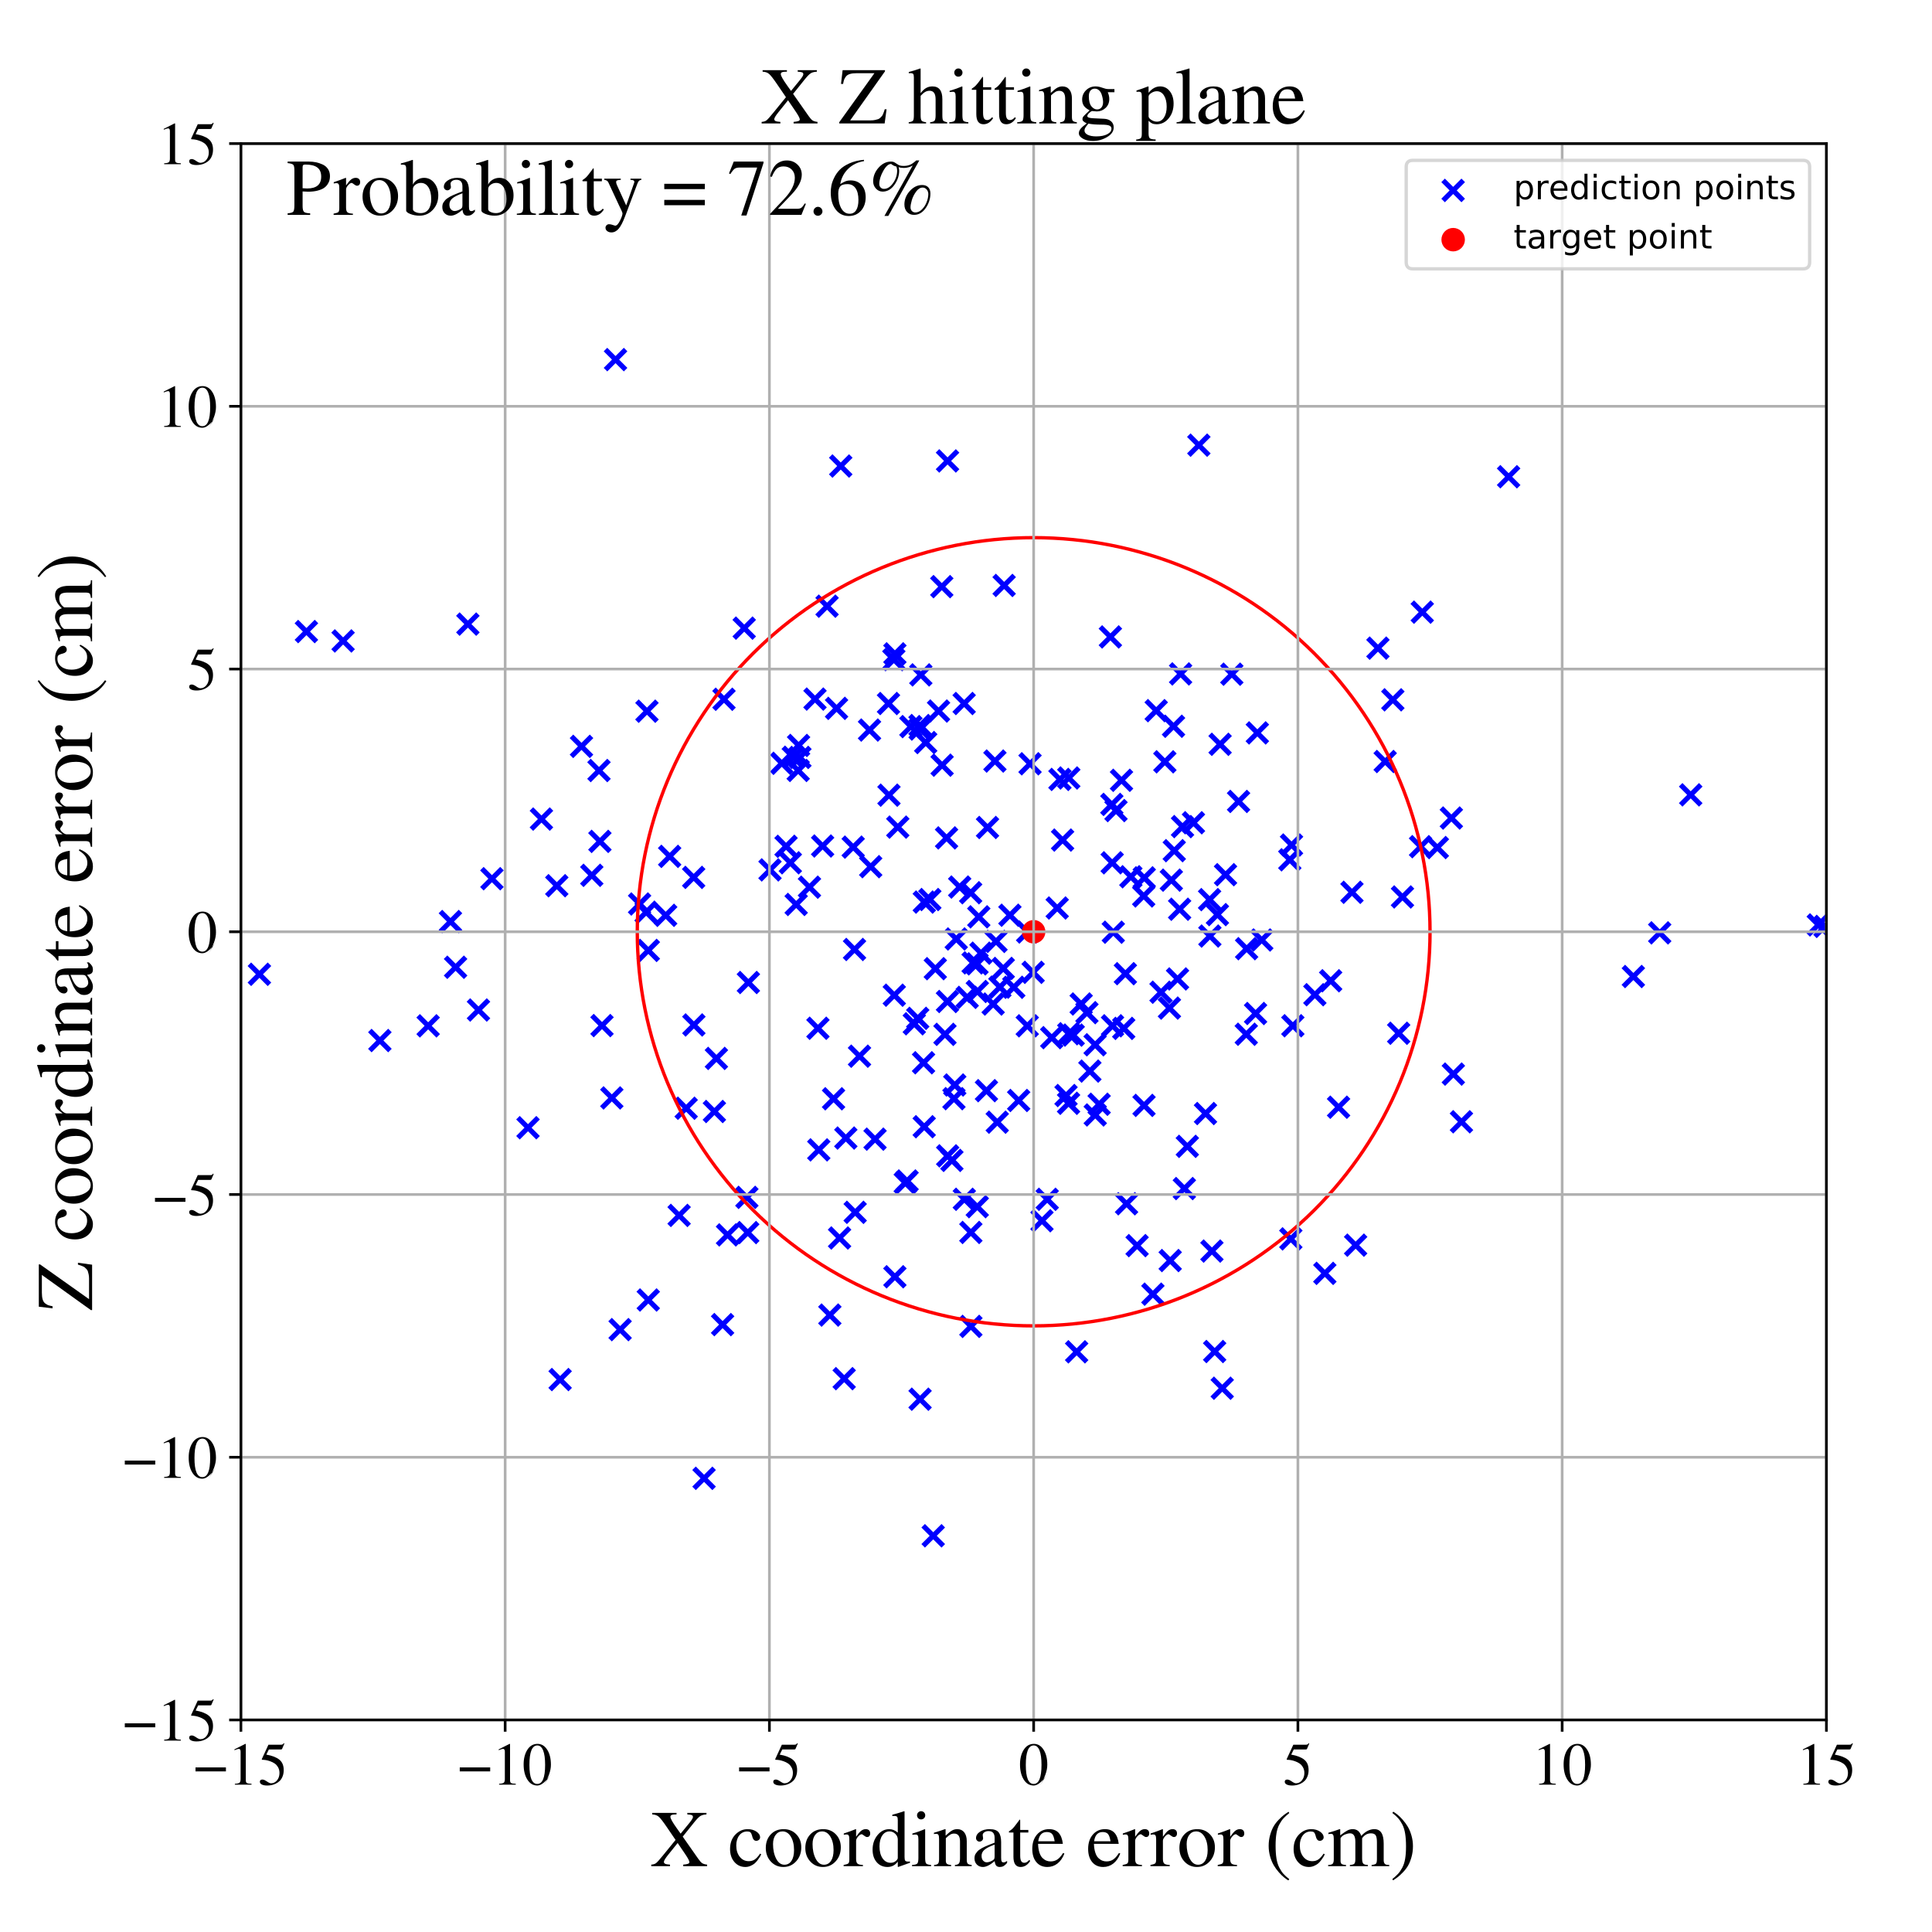 <?xml version="1.0" encoding="utf-8" standalone="no"?>
<!DOCTYPE svg PUBLIC "-//W3C//DTD SVG 1.1//EN"
  "http://www.w3.org/Graphics/SVG/1.1/DTD/svg11.dtd">
<!-- Created with matplotlib (https://matplotlib.org/) -->
<svg height="576pt" version="1.1" viewBox="0 0 576 576" width="576pt" xmlns="http://www.w3.org/2000/svg" xmlns:xlink="http://www.w3.org/1999/xlink">
 <defs>
  <style type="text/css">
*{stroke-linecap:butt;stroke-linejoin:round;}
  </style>
 </defs>
 <g id="figure_1">
  <g id="patch_1">
   <path d="M 0 576 
L 576 576 
L 576 0 
L 0 0 
z
" style="fill:#ffffff;"/>
  </g>
  <g id="axes_1">
   <g id="patch_2">
    <path d="M 71.822 512.784 
L 544.52 512.784 
L 544.52 42.802 
L 71.822 42.802 
z
" style="fill:#ffffff;"/>
   </g>
   <g id="PathCollection_1">
    <defs>
     <path d="M -3 3 
L 3 -3 
M -3 -3 
L 3 3 
" id="mfc1549cd43" style="stroke:#0000ff;stroke-width:1.5;"/>
    </defs>
    <g clip-path="url(#p65f57c266d)">
     <use style="fill:#0000ff;stroke:#0000ff;stroke-width:1.5;" x="279.818" xlink:href="#mfc1549cd43" y="211.987"/>
     <use style="fill:#0000ff;stroke:#0000ff;stroke-width:1.5;" x="179.478" xlink:href="#mfc1549cd43" y="305.765"/>
     <use style="fill:#0000ff;stroke:#0000ff;stroke-width:1.5;" x="280.781" xlink:href="#mfc1549cd43" y="174.9"/>
     <use style="fill:#0000ff;stroke:#0000ff;stroke-width:1.5;" x="361.317" xlink:href="#mfc1549cd43" y="372.989"/>
     <use style="fill:#0000ff;stroke:#0000ff;stroke-width:1.5;" x="324.932" xlink:href="#mfc1549cd43" y="319.329"/>
     <use style="fill:#0000ff;stroke:#0000ff;stroke-width:1.5;" x="335.869" xlink:href="#mfc1549cd43" y="358.887"/>
     <use style="fill:#0000ff;stroke:#0000ff;stroke-width:1.5;" x="266.62" xlink:href="#mfc1549cd43" y="296.704"/>
     <use style="fill:#0000ff;stroke:#0000ff;stroke-width:1.5;" x="285.092" xlink:href="#mfc1549cd43" y="279.941"/>
     <use style="fill:#0000ff;stroke:#0000ff;stroke-width:1.5;" x="235.628" xlink:href="#mfc1549cd43" y="257.231"/>
     <use style="fill:#0000ff;stroke:#0000ff;stroke-width:1.5;" x="301.09" xlink:href="#mfc1549cd43" y="272.862"/>
     <use style="fill:#0000ff;stroke:#0000ff;stroke-width:1.5;" x="249.411" xlink:href="#mfc1549cd43" y="211.187"/>
     <use style="fill:#0000ff;stroke:#0000ff;stroke-width:1.5;" x="209.911" xlink:href="#mfc1549cd43" y="440.741"/>
     <use style="fill:#0000ff;stroke:#0000ff;stroke-width:1.5;" x="280.88" xlink:href="#mfc1549cd43" y="228.127"/>
     <use style="fill:#0000ff;stroke:#0000ff;stroke-width:1.5;" x="286.119" xlink:href="#mfc1549cd43" y="264.46"/>
     <use style="fill:#0000ff;stroke:#0000ff;stroke-width:1.5;" x="296.946" xlink:href="#mfc1549cd43" y="280.666"/>
     <use style="fill:#0000ff;stroke:#0000ff;stroke-width:1.5;" x="412.974" xlink:href="#mfc1549cd43" y="227.034"/>
     <use style="fill:#0000ff;stroke:#0000ff;stroke-width:1.5;" x="310.654" xlink:href="#mfc1549cd43" y="363.949"/>
     <use style="fill:#0000ff;stroke:#0000ff;stroke-width:1.5;" x="134.299" xlink:href="#mfc1549cd43" y="274.75"/>
     <use style="fill:#0000ff;stroke:#0000ff;stroke-width:1.5;" x="243.857" xlink:href="#mfc1549cd43" y="306.561"/>
     <use style="fill:#0000ff;stroke:#0000ff;stroke-width:1.5;" x="341.145" xlink:href="#mfc1549cd43" y="261.717"/>
     <use style="fill:#0000ff;stroke:#0000ff;stroke-width:1.5;" x="326.494" xlink:href="#mfc1549cd43" y="311.484"/>
     <use style="fill:#0000ff;stroke:#0000ff;stroke-width:1.5;" x="339.015" xlink:href="#mfc1549cd43" y="371.366"/>
     <use style="fill:#0000ff;stroke:#0000ff;stroke-width:1.5;" x="275.539" xlink:href="#mfc1549cd43" y="335.918"/>
     <use style="fill:#0000ff;stroke:#0000ff;stroke-width:1.5;" x="222.927" xlink:href="#mfc1549cd43" y="367.475"/>
     <use style="fill:#0000ff;stroke:#0000ff;stroke-width:1.5;" x="271.567" xlink:href="#mfc1549cd43" y="216.63"/>
     <use style="fill:#0000ff;stroke:#0000ff;stroke-width:1.5;" x="736.696" xlink:href="#mfc1549cd43" y="102.831"/>
     <use style="fill:#0000ff;stroke:#0000ff;stroke-width:1.5;" x="351.069" xlink:href="#mfc1549cd43" y="291.857"/>
     <use style="fill:#0000ff;stroke:#0000ff;stroke-width:1.5;" x="931.951" xlink:href="#mfc1549cd43" y="354.391"/>
     <use style="fill:#0000ff;stroke:#0000ff;stroke-width:1.5;" x="376.181" xlink:href="#mfc1549cd43" y="280.243"/>
     <use style="fill:#0000ff;stroke:#0000ff;stroke-width:1.5;" x="410.812" xlink:href="#mfc1549cd43" y="193.234"/>
     <use style="fill:#0000ff;stroke:#0000ff;stroke-width:1.5;" x="247.41" xlink:href="#mfc1549cd43" y="392.072"/>
     <use style="fill:#0000ff;stroke:#0000ff;stroke-width:1.5;" x="371.666" xlink:href="#mfc1549cd43" y="282.836"/>
     <use style="fill:#0000ff;stroke:#0000ff;stroke-width:1.5;" x="424.032" xlink:href="#mfc1549cd43" y="182.505"/>
     <use style="fill:#0000ff;stroke:#0000ff;stroke-width:1.5;" x="353.99" xlink:href="#mfc1549cd43" y="341.77"/>
     <use style="fill:#0000ff;stroke:#0000ff;stroke-width:1.5;" x="212.987" xlink:href="#mfc1549cd43" y="331.378"/>
     <use style="fill:#0000ff;stroke:#0000ff;stroke-width:1.5;" x="237.37" xlink:href="#mfc1549cd43" y="269.651"/>
     <use style="fill:#0000ff;stroke:#0000ff;stroke-width:1.5;" x="274.308" xlink:href="#mfc1549cd43" y="417.152"/>
     <use style="fill:#0000ff;stroke:#0000ff;stroke-width:1.5;" x="403.07" xlink:href="#mfc1549cd43" y="266.026"/>
     <use style="fill:#0000ff;stroke:#0000ff;stroke-width:1.5;" x="245.252" xlink:href="#mfc1549cd43" y="252.225"/>
     <use style="fill:#0000ff;stroke:#0000ff;stroke-width:1.5;" x="315.191" xlink:href="#mfc1549cd43" y="270.709"/>
     <use style="fill:#0000ff;stroke:#0000ff;stroke-width:1.5;" x="494.82" xlink:href="#mfc1549cd43" y="278.121"/>
     <use style="fill:#0000ff;stroke:#0000ff;stroke-width:1.5;" x="418.131" xlink:href="#mfc1549cd43" y="267.415"/>
     <use style="fill:#0000ff;stroke:#0000ff;stroke-width:1.5;" x="173.367" xlink:href="#mfc1549cd43" y="222.521"/>
     <use style="fill:#0000ff;stroke:#0000ff;stroke-width:1.5;" x="542.095" xlink:href="#mfc1549cd43" y="275.747"/>
     <use style="fill:#0000ff;stroke:#0000ff;stroke-width:1.5;" x="282.496" xlink:href="#mfc1549cd43" y="137.42"/>
     <use style="fill:#0000ff;stroke:#0000ff;stroke-width:1.5;" x="161.426" xlink:href="#mfc1549cd43" y="244.195"/>
     <use style="fill:#0000ff;stroke:#0000ff;stroke-width:1.5;" x="394.981" xlink:href="#mfc1549cd43" y="379.636"/>
     <use style="fill:#0000ff;stroke:#0000ff;stroke-width:1.5;" x="316.801" xlink:href="#mfc1549cd43" y="250.453"/>
     <use style="fill:#0000ff;stroke:#0000ff;stroke-width:1.5;" x="234.348" xlink:href="#mfc1549cd43" y="252.319"/>
     <use style="fill:#0000ff;stroke:#0000ff;stroke-width:1.5;" x="256.252" xlink:href="#mfc1549cd43" y="314.889"/>
     <use style="fill:#0000ff;stroke:#0000ff;stroke-width:1.5;" x="233.078" xlink:href="#mfc1549cd43" y="227.565"/>
     <use style="fill:#0000ff;stroke:#0000ff;stroke-width:1.5;" x="291.362" xlink:href="#mfc1549cd43" y="359.753"/>
     <use style="fill:#0000ff;stroke:#0000ff;stroke-width:1.5;" x="369.263" xlink:href="#mfc1549cd43" y="238.939"/>
     <use style="fill:#0000ff;stroke:#0000ff;stroke-width:1.5;" x="544.103" xlink:href="#mfc1549cd43" y="276.197"/>
     <use style="fill:#0000ff;stroke:#0000ff;stroke-width:1.5;" x="404.162" xlink:href="#mfc1549cd43" y="371.228"/>
     <use style="fill:#0000ff;stroke:#0000ff;stroke-width:1.5;" x="206.81" xlink:href="#mfc1549cd43" y="261.585"/>
     <use style="fill:#0000ff;stroke:#0000ff;stroke-width:1.5;" x="259.235" xlink:href="#mfc1549cd43" y="217.655"/>
     <use style="fill:#0000ff;stroke:#0000ff;stroke-width:1.5;" x="281.732" xlink:href="#mfc1549cd43" y="308.377"/>
     <use style="fill:#0000ff;stroke:#0000ff;stroke-width:1.5;" x="273.612" xlink:href="#mfc1549cd43" y="303.601"/>
     <use style="fill:#0000ff;stroke:#0000ff;stroke-width:1.5;" x="364.393" xlink:href="#mfc1549cd43" y="413.88"/>
     <use style="fill:#0000ff;stroke:#0000ff;stroke-width:1.5;" x="733.378" xlink:href="#mfc1549cd43" y="408.239"/>
     <use style="fill:#0000ff;stroke:#0000ff;stroke-width:1.5;" x="367.253" xlink:href="#mfc1549cd43" y="201.002"/>
     <use style="fill:#0000ff;stroke:#0000ff;stroke-width:1.5;" x="246.584" xlink:href="#mfc1549cd43" y="180.726"/>
     <use style="fill:#0000ff;stroke:#0000ff;stroke-width:1.5;" x="303.7" xlink:href="#mfc1549cd43" y="328.091"/>
     <use style="fill:#0000ff;stroke:#0000ff;stroke-width:1.5;" x="275.567" xlink:href="#mfc1549cd43" y="268.944"/>
     <use style="fill:#0000ff;stroke:#0000ff;stroke-width:1.5;" x="241.332" xlink:href="#mfc1549cd43" y="264.504"/>
     <use style="fill:#0000ff;stroke:#0000ff;stroke-width:1.5;" x="365.376" xlink:href="#mfc1549cd43" y="260.775"/>
     <use style="fill:#0000ff;stroke:#0000ff;stroke-width:1.5;" x="266.8" xlink:href="#mfc1549cd43" y="194.934"/>
     <use style="fill:#0000ff;stroke:#0000ff;stroke-width:1.5;" x="334.362" xlink:href="#mfc1549cd43" y="232.639"/>
     <use style="fill:#0000ff;stroke:#0000ff;stroke-width:1.5;" x="428.527" xlink:href="#mfc1549cd43" y="252.689"/>
     <use style="fill:#0000ff;stroke:#0000ff;stroke-width:1.5;" x="317.822" xlink:href="#mfc1549cd43" y="326.616"/>
     <use style="fill:#0000ff;stroke:#0000ff;stroke-width:1.5;" x="341.076" xlink:href="#mfc1549cd43" y="329.557"/>
     <use style="fill:#0000ff;stroke:#0000ff;stroke-width:1.5;" x="113.256" xlink:href="#mfc1549cd43" y="310.22"/>
     <use style="fill:#0000ff;stroke:#0000ff;stroke-width:1.5;" x="178.855" xlink:href="#mfc1549cd43" y="250.847"/>
     <use style="fill:#0000ff;stroke:#0000ff;stroke-width:1.5;" x="216.901" xlink:href="#mfc1549cd43" y="368.168"/>
     <use style="fill:#0000ff;stroke:#0000ff;stroke-width:1.5;" x="344.711" xlink:href="#mfc1549cd43" y="211.871"/>
     <use style="fill:#0000ff;stroke:#0000ff;stroke-width:1.5;" x="282.475" xlink:href="#mfc1549cd43" y="298.587"/>
     <use style="fill:#0000ff;stroke:#0000ff;stroke-width:1.5;" x="229.568" xlink:href="#mfc1549cd43" y="259.347"/>
     <use style="fill:#0000ff;stroke:#0000ff;stroke-width:1.5;" x="350.093" xlink:href="#mfc1549cd43" y="253.616"/>
     <use style="fill:#0000ff;stroke:#0000ff;stroke-width:1.5;" x="284.406" xlink:href="#mfc1549cd43" y="327.554"/>
     <use style="fill:#0000ff;stroke:#0000ff;stroke-width:1.5;" x="275.345" xlink:href="#mfc1549cd43" y="316.848"/>
     <use style="fill:#0000ff;stroke:#0000ff;stroke-width:1.5;" x="206.869" xlink:href="#mfc1549cd43" y="305.577"/>
     <use style="fill:#0000ff;stroke:#0000ff;stroke-width:1.5;" x="204.576" xlink:href="#mfc1549cd43" y="330.405"/>
     <use style="fill:#0000ff;stroke:#0000ff;stroke-width:1.5;" x="392.011" xlink:href="#mfc1549cd43" y="296.56"/>
     <use style="fill:#0000ff;stroke:#0000ff;stroke-width:1.5;" x="213.589" xlink:href="#mfc1549cd43" y="315.551"/>
     <use style="fill:#0000ff;stroke:#0000ff;stroke-width:1.5;" x="343.72" xlink:href="#mfc1549cd43" y="385.84"/>
     <use style="fill:#0000ff;stroke:#0000ff;stroke-width:1.5;" x="67.051" xlink:href="#mfc1549cd43" y="270.12"/>
     <use style="fill:#0000ff;stroke:#0000ff;stroke-width:1.5;" x="238.087" xlink:href="#mfc1549cd43" y="222.246"/>
     <use style="fill:#0000ff;stroke:#0000ff;stroke-width:1.5;" x="307.091" xlink:href="#mfc1549cd43" y="227.711"/>
     <use style="fill:#0000ff;stroke:#0000ff;stroke-width:1.5;" x="183.515" xlink:href="#mfc1549cd43" y="107.21"/>
     <use style="fill:#0000ff;stroke:#0000ff;stroke-width:1.5;" x="91.356" xlink:href="#mfc1549cd43" y="188.293"/>
     <use style="fill:#0000ff;stroke:#0000ff;stroke-width:1.5;" x="291.286" xlink:href="#mfc1549cd43" y="287.358"/>
     <use style="fill:#0000ff;stroke:#0000ff;stroke-width:1.5;" x="294.097" xlink:href="#mfc1549cd43" y="325.168"/>
     <use style="fill:#0000ff;stroke:#0000ff;stroke-width:1.5;" x="142.65" xlink:href="#mfc1549cd43" y="301.119"/>
     <use style="fill:#0000ff;stroke:#0000ff;stroke-width:1.5;" x="313.556" xlink:href="#mfc1549cd43" y="309.364"/>
     <use style="fill:#0000ff;stroke:#0000ff;stroke-width:1.5;" x="374.334" xlink:href="#mfc1549cd43" y="302.161"/>
     <use style="fill:#0000ff;stroke:#0000ff;stroke-width:1.5;" x="242.98" xlink:href="#mfc1549cd43" y="208.424"/>
     <use style="fill:#0000ff;stroke:#0000ff;stroke-width:1.5;" x="322.338" xlink:href="#mfc1549cd43" y="299.324"/>
     <use style="fill:#0000ff;stroke:#0000ff;stroke-width:1.5;" x="340.981" xlink:href="#mfc1549cd43" y="267.12"/>
     <use style="fill:#0000ff;stroke:#0000ff;stroke-width:1.5;" x="223.122" xlink:href="#mfc1549cd43" y="292.921"/>
     <use style="fill:#0000ff;stroke:#0000ff;stroke-width:1.5;" x="416.997" xlink:href="#mfc1549cd43" y="308.05"/>
     <use style="fill:#0000ff;stroke:#0000ff;stroke-width:1.5;" x="423.522" xlink:href="#mfc1549cd43" y="252.426"/>
     <use style="fill:#0000ff;stroke:#0000ff;stroke-width:1.5;" x="486.968" xlink:href="#mfc1549cd43" y="291.134"/>
     <use style="fill:#0000ff;stroke:#0000ff;stroke-width:1.5;" x="283.798" xlink:href="#mfc1549cd43" y="345.955"/>
     <use style="fill:#0000ff;stroke:#0000ff;stroke-width:1.5;" x="312.214" xlink:href="#mfc1549cd43" y="357.557"/>
     <use style="fill:#0000ff;stroke:#0000ff;stroke-width:1.5;" x="363.757" xlink:href="#mfc1549cd43" y="221.904"/>
     <use style="fill:#0000ff;stroke:#0000ff;stroke-width:1.5;" x="248.515" xlink:href="#mfc1549cd43" y="327.586"/>
     <use style="fill:#0000ff;stroke:#0000ff;stroke-width:1.5;" x="353.099" xlink:href="#mfc1549cd43" y="354.353"/>
     <use style="fill:#0000ff;stroke:#0000ff;stroke-width:1.5;" x="238.484" xlink:href="#mfc1549cd43" y="225.814"/>
     <use style="fill:#0000ff;stroke:#0000ff;stroke-width:1.5;" x="260.884" xlink:href="#mfc1549cd43" y="339.622"/>
     <use style="fill:#0000ff;stroke:#0000ff;stroke-width:1.5;" x="199.652" xlink:href="#mfc1549cd43" y="255.316"/>
     <use style="fill:#0000ff;stroke:#0000ff;stroke-width:1.5;" x="236.507" xlink:href="#mfc1549cd43" y="225.764"/>
     <use style="fill:#0000ff;stroke:#0000ff;stroke-width:1.5;" x="331.479" xlink:href="#mfc1549cd43" y="239.823"/>
     <use style="fill:#0000ff;stroke:#0000ff;stroke-width:1.5;" x="384.843" xlink:href="#mfc1549cd43" y="369.357"/>
     <use style="fill:#0000ff;stroke:#0000ff;stroke-width:1.5;" x="282.539" xlink:href="#mfc1549cd43" y="344.601"/>
     <use style="fill:#0000ff;stroke:#0000ff;stroke-width:1.5;" x="504.065" xlink:href="#mfc1549cd43" y="236.972"/>
     <use style="fill:#0000ff;stroke:#0000ff;stroke-width:1.5;" x="274.319" xlink:href="#mfc1549cd43" y="217.364"/>
     <use style="fill:#0000ff;stroke:#0000ff;stroke-width:1.5;" x="349.873" xlink:href="#mfc1549cd43" y="216.528"/>
     <use style="fill:#0000ff;stroke:#0000ff;stroke-width:1.5;" x="306.377" xlink:href="#mfc1549cd43" y="277.863"/>
     <use style="fill:#0000ff;stroke:#0000ff;stroke-width:1.5;" x="318.58" xlink:href="#mfc1549cd43" y="328.934"/>
     <use style="fill:#0000ff;stroke:#0000ff;stroke-width:1.5;" x="693.759" xlink:href="#mfc1549cd43" y="85.648"/>
     <use style="fill:#0000ff;stroke:#0000ff;stroke-width:1.5;" x="349.223" xlink:href="#mfc1549cd43" y="262.399"/>
     <use style="fill:#0000ff;stroke:#0000ff;stroke-width:1.5;" x="215.849" xlink:href="#mfc1549cd43" y="208.479"/>
     <use style="fill:#0000ff;stroke:#0000ff;stroke-width:1.5;" x="244.107" xlink:href="#mfc1549cd43" y="342.82"/>
     <use style="fill:#0000ff;stroke:#0000ff;stroke-width:1.5;" x="198.466" xlink:href="#mfc1549cd43" y="272.891"/>
     <use style="fill:#0000ff;stroke:#0000ff;stroke-width:1.5;" x="385.049" xlink:href="#mfc1549cd43" y="251.932"/>
     <use style="fill:#0000ff;stroke:#0000ff;stroke-width:1.5;" x="157.422" xlink:href="#mfc1549cd43" y="336.216"/>
     <use style="fill:#0000ff;stroke:#0000ff;stroke-width:1.5;" x="331.052" xlink:href="#mfc1549cd43" y="189.894"/>
     <use style="fill:#0000ff;stroke:#0000ff;stroke-width:1.5;" x="250.309" xlink:href="#mfc1549cd43" y="369.088"/>
     <use style="fill:#0000ff;stroke:#0000ff;stroke-width:1.5;" x="327.694" xlink:href="#mfc1549cd43" y="329.216"/>
     <use style="fill:#0000ff;stroke:#0000ff;stroke-width:1.5;" x="384.536" xlink:href="#mfc1549cd43" y="256.337"/>
     <use style="fill:#0000ff;stroke:#0000ff;stroke-width:1.5;" x="291.383" xlink:href="#mfc1549cd43" y="295.593"/>
     <use style="fill:#0000ff;stroke:#0000ff;stroke-width:1.5;" x="176.438" xlink:href="#mfc1549cd43" y="260.966"/>
     <use style="fill:#0000ff;stroke:#0000ff;stroke-width:1.5;" x="337.412" xlink:href="#mfc1549cd43" y="545.688"/>
     <use style="fill:#0000ff;stroke:#0000ff;stroke-width:1.5;" x="348.65" xlink:href="#mfc1549cd43" y="300.546"/>
     <use style="fill:#0000ff;stroke:#0000ff;stroke-width:1.5;" x="316.007" xlink:href="#mfc1549cd43" y="232.375"/>
     <use style="fill:#0000ff;stroke:#0000ff;stroke-width:1.5;" x="277.215" xlink:href="#mfc1549cd43" y="268.183"/>
     <use style="fill:#0000ff;stroke:#0000ff;stroke-width:1.5;" x="331.583" xlink:href="#mfc1549cd43" y="257.233"/>
     <use style="fill:#0000ff;stroke:#0000ff;stroke-width:1.5;" x="288.365" xlink:href="#mfc1549cd43" y="297.352"/>
     <use style="fill:#0000ff;stroke:#0000ff;stroke-width:1.5;" x="326.532" xlink:href="#mfc1549cd43" y="332.406"/>
     <use style="fill:#0000ff;stroke:#0000ff;stroke-width:1.5;" x="221.878" xlink:href="#mfc1549cd43" y="187.27"/>
     <use style="fill:#0000ff;stroke:#0000ff;stroke-width:1.5;" x="278.852" xlink:href="#mfc1549cd43" y="288.797"/>
     <use style="fill:#0000ff;stroke:#0000ff;stroke-width:1.5;" x="331.915" xlink:href="#mfc1549cd43" y="277.928"/>
     <use style="fill:#0000ff;stroke:#0000ff;stroke-width:1.5;" x="254.37" xlink:href="#mfc1549cd43" y="252.561"/>
     <use style="fill:#0000ff;stroke:#0000ff;stroke-width:1.5;" x="318.64" xlink:href="#mfc1549cd43" y="308.194"/>
     <use style="fill:#0000ff;stroke:#0000ff;stroke-width:1.5;" x="337.151" xlink:href="#mfc1549cd43" y="261.397"/>
     <use style="fill:#0000ff;stroke:#0000ff;stroke-width:1.5;" x="259.587" xlink:href="#mfc1549cd43" y="258.387"/>
     <use style="fill:#0000ff;stroke:#0000ff;stroke-width:1.5;" x="193.288" xlink:href="#mfc1549cd43" y="283.352"/>
     <use style="fill:#0000ff;stroke:#0000ff;stroke-width:1.5;" x="296.096" xlink:href="#mfc1549cd43" y="299.341"/>
     <use style="fill:#0000ff;stroke:#0000ff;stroke-width:1.5;" x="332.72" xlink:href="#mfc1549cd43" y="241.664"/>
     <use style="fill:#0000ff;stroke:#0000ff;stroke-width:1.5;" x="294.416" xlink:href="#mfc1549cd43" y="246.704"/>
     <use style="fill:#0000ff;stroke:#0000ff;stroke-width:1.5;" x="297.318" xlink:href="#mfc1549cd43" y="334.563"/>
     <use style="fill:#0000ff;stroke:#0000ff;stroke-width:1.5;" x="251.684" xlink:href="#mfc1549cd43" y="411.028"/>
     <use style="fill:#0000ff;stroke:#0000ff;stroke-width:1.5;" x="287.453" xlink:href="#mfc1549cd43" y="209.742"/>
     <use style="fill:#0000ff;stroke:#0000ff;stroke-width:1.5;" x="347.285" xlink:href="#mfc1549cd43" y="227.124"/>
     <use style="fill:#0000ff;stroke:#0000ff;stroke-width:1.5;" x="58.808" xlink:href="#mfc1549cd43" y="169.674"/>
     <use style="fill:#0000ff;stroke:#0000ff;stroke-width:1.5;" x="139.494" xlink:href="#mfc1549cd43" y="186.07"/>
     <use style="fill:#0000ff;stroke:#0000ff;stroke-width:1.5;" x="62.941" xlink:href="#mfc1549cd43" y="336.721"/>
     <use style="fill:#0000ff;stroke:#0000ff;stroke-width:1.5;" x="275.989" xlink:href="#mfc1549cd43" y="221.381"/>
     <use style="fill:#0000ff;stroke:#0000ff;stroke-width:1.5;" x="146.662" xlink:href="#mfc1549cd43" y="261.974"/>
     <use style="fill:#0000ff;stroke:#0000ff;stroke-width:1.5;" x="278.229" xlink:href="#mfc1549cd43" y="457.877"/>
     <use style="fill:#0000ff;stroke:#0000ff;stroke-width:1.5;" x="335.025" xlink:href="#mfc1549cd43" y="306.602"/>
     <use style="fill:#0000ff;stroke:#0000ff;stroke-width:1.5;" x="192.883" xlink:href="#mfc1549cd43" y="212.034"/>
     <use style="fill:#0000ff;stroke:#0000ff;stroke-width:1.5;" x="318.643" xlink:href="#mfc1549cd43" y="231.942"/>
     <use style="fill:#0000ff;stroke:#0000ff;stroke-width:1.5;" x="182.41" xlink:href="#mfc1549cd43" y="327.331"/>
     <use style="fill:#0000ff;stroke:#0000ff;stroke-width:1.5;" x="331.687" xlink:href="#mfc1549cd43" y="305.826"/>
     <use style="fill:#0000ff;stroke:#0000ff;stroke-width:1.5;" x="202.474" xlink:href="#mfc1549cd43" y="362.357"/>
     <use style="fill:#0000ff;stroke:#0000ff;stroke-width:1.5;" x="265.034" xlink:href="#mfc1549cd43" y="237.067"/>
     <use style="fill:#0000ff;stroke:#0000ff;stroke-width:1.5;" x="267.664" xlink:href="#mfc1549cd43" y="246.593"/>
     <use style="fill:#0000ff;stroke:#0000ff;stroke-width:1.5;" x="302.249" xlink:href="#mfc1549cd43" y="294.349"/>
     <use style="fill:#0000ff;stroke:#0000ff;stroke-width:1.5;" x="360.708" xlink:href="#mfc1549cd43" y="279.071"/>
     <use style="fill:#0000ff;stroke:#0000ff;stroke-width:1.5;" x="266.486" xlink:href="#mfc1549cd43" y="196.663"/>
     <use style="fill:#0000ff;stroke:#0000ff;stroke-width:1.5;" x="351.98" xlink:href="#mfc1549cd43" y="200.919"/>
     <use style="fill:#0000ff;stroke:#0000ff;stroke-width:1.5;" x="306.264" xlink:href="#mfc1549cd43" y="305.83"/>
     <use style="fill:#0000ff;stroke:#0000ff;stroke-width:1.5;" x="282.208" xlink:href="#mfc1549cd43" y="249.808"/>
     <use style="fill:#0000ff;stroke:#0000ff;stroke-width:1.5;" x="102.29" xlink:href="#mfc1549cd43" y="191.088"/>
     <use style="fill:#0000ff;stroke:#0000ff;stroke-width:1.5;" x="360.624" xlink:href="#mfc1549cd43" y="268.214"/>
     <use style="fill:#0000ff;stroke:#0000ff;stroke-width:1.5;" x="215.433" xlink:href="#mfc1549cd43" y="394.914"/>
     <use style="fill:#0000ff;stroke:#0000ff;stroke-width:1.5;" x="298.099" xlink:href="#mfc1549cd43" y="294.297"/>
     <use style="fill:#0000ff;stroke:#0000ff;stroke-width:1.5;" x="135.83" xlink:href="#mfc1549cd43" y="288.375"/>
     <use style="fill:#0000ff;stroke:#0000ff;stroke-width:1.5;" x="433.297" xlink:href="#mfc1549cd43" y="320.225"/>
     <use style="fill:#0000ff;stroke:#0000ff;stroke-width:1.5;" x="435.715" xlink:href="#mfc1549cd43" y="334.443"/>
     <use style="fill:#0000ff;stroke:#0000ff;stroke-width:1.5;" x="371.562" xlink:href="#mfc1549cd43" y="308.349"/>
     <use style="fill:#0000ff;stroke:#0000ff;stroke-width:1.5;" x="385.444" xlink:href="#mfc1549cd43" y="305.814"/>
     <use style="fill:#0000ff;stroke:#0000ff;stroke-width:1.5;" x="166.998" xlink:href="#mfc1549cd43" y="411.295"/>
     <use style="fill:#0000ff;stroke:#0000ff;stroke-width:1.5;" x="237.971" xlink:href="#mfc1549cd43" y="229.698"/>
     <use style="fill:#0000ff;stroke:#0000ff;stroke-width:1.5;" x="178.581" xlink:href="#mfc1549cd43" y="229.72"/>
     <use style="fill:#0000ff;stroke:#0000ff;stroke-width:1.5;" x="290.121" xlink:href="#mfc1549cd43" y="287.069"/>
     <use style="fill:#0000ff;stroke:#0000ff;stroke-width:1.5;" x="274.53" xlink:href="#mfc1549cd43" y="201.209"/>
     <use style="fill:#0000ff;stroke:#0000ff;stroke-width:1.5;" x="270.442" xlink:href="#mfc1549cd43" y="352.093"/>
     <use style="fill:#0000ff;stroke:#0000ff;stroke-width:1.5;" x="193.274" xlink:href="#mfc1549cd43" y="387.575"/>
     <use style="fill:#0000ff;stroke:#0000ff;stroke-width:1.5;" x="287.5" xlink:href="#mfc1549cd43" y="357.552"/>
     <use style="fill:#0000ff;stroke:#0000ff;stroke-width:1.5;" x="289.388" xlink:href="#mfc1549cd43" y="266.156"/>
     <use style="fill:#0000ff;stroke:#0000ff;stroke-width:1.5;" x="269.883" xlink:href="#mfc1549cd43" y="352.669"/>
     <use style="fill:#0000ff;stroke:#0000ff;stroke-width:1.5;" x="254.96" xlink:href="#mfc1549cd43" y="361.436"/>
     <use style="fill:#0000ff;stroke:#0000ff;stroke-width:1.5;" x="190.686" xlink:href="#mfc1549cd43" y="269.513"/>
     <use style="fill:#0000ff;stroke:#0000ff;stroke-width:1.5;" x="415.258" xlink:href="#mfc1549cd43" y="208.641"/>
     <use style="fill:#0000ff;stroke:#0000ff;stroke-width:1.5;" x="274.28" xlink:href="#mfc1549cd43" y="216.306"/>
     <use style="fill:#0000ff;stroke:#0000ff;stroke-width:1.5;" x="299.372" xlink:href="#mfc1549cd43" y="174.544"/>
     <use style="fill:#0000ff;stroke:#0000ff;stroke-width:1.5;" x="292.461" xlink:href="#mfc1549cd43" y="284.176"/>
     <use style="fill:#0000ff;stroke:#0000ff;stroke-width:1.5;" x="296.624" xlink:href="#mfc1549cd43" y="226.895"/>
     <use style="fill:#0000ff;stroke:#0000ff;stroke-width:1.5;" x="348.878" xlink:href="#mfc1549cd43" y="375.818"/>
     <use style="fill:#0000ff;stroke:#0000ff;stroke-width:1.5;" x="272.586" xlink:href="#mfc1549cd43" y="305.23"/>
     <use style="fill:#0000ff;stroke:#0000ff;stroke-width:1.5;" x="289.455" xlink:href="#mfc1549cd43" y="395.446"/>
     <use style="fill:#0000ff;stroke:#0000ff;stroke-width:1.5;" x="184.883" xlink:href="#mfc1549cd43" y="396.407"/>
     <use style="fill:#0000ff;stroke:#0000ff;stroke-width:1.5;" x="374.862" xlink:href="#mfc1549cd43" y="218.506"/>
     <use style="fill:#0000ff;stroke:#0000ff;stroke-width:1.5;" x="320.99" xlink:href="#mfc1549cd43" y="403.024"/>
     <use style="fill:#0000ff;stroke:#0000ff;stroke-width:1.5;" x="77.343" xlink:href="#mfc1549cd43" y="290.469"/>
     <use style="fill:#0000ff;stroke:#0000ff;stroke-width:1.5;" x="264.893" xlink:href="#mfc1549cd43" y="209.744"/>
     <use style="fill:#0000ff;stroke:#0000ff;stroke-width:1.5;" x="222.671" xlink:href="#mfc1549cd43" y="356.978"/>
     <use style="fill:#0000ff;stroke:#0000ff;stroke-width:1.5;" x="266.798" xlink:href="#mfc1549cd43" y="380.651"/>
     <use style="fill:#0000ff;stroke:#0000ff;stroke-width:1.5;" x="289.446" xlink:href="#mfc1549cd43" y="367.438"/>
     <use style="fill:#0000ff;stroke:#0000ff;stroke-width:1.5;" x="346.142" xlink:href="#mfc1549cd43" y="295.82"/>
     <use style="fill:#0000ff;stroke:#0000ff;stroke-width:1.5;" x="396.722" xlink:href="#mfc1549cd43" y="292.401"/>
     <use style="fill:#0000ff;stroke:#0000ff;stroke-width:1.5;" x="399.077" xlink:href="#mfc1549cd43" y="330.101"/>
     <use style="fill:#0000ff;stroke:#0000ff;stroke-width:1.5;" x="166" xlink:href="#mfc1549cd43" y="264.067"/>
     <use style="fill:#0000ff;stroke:#0000ff;stroke-width:1.5;" x="355.811" xlink:href="#mfc1549cd43" y="245.292"/>
     <use style="fill:#0000ff;stroke:#0000ff;stroke-width:1.5;" x="192.628" xlink:href="#mfc1549cd43" y="271.957"/>
     <use style="fill:#0000ff;stroke:#0000ff;stroke-width:1.5;" x="284.652" xlink:href="#mfc1549cd43" y="323.475"/>
     <use style="fill:#0000ff;stroke:#0000ff;stroke-width:1.5;" x="250.657" xlink:href="#mfc1549cd43" y="138.943"/>
     <use style="fill:#0000ff;stroke:#0000ff;stroke-width:1.5;" x="362.136" xlink:href="#mfc1549cd43" y="402.937"/>
     <use style="fill:#0000ff;stroke:#0000ff;stroke-width:1.5;" x="324.056" xlink:href="#mfc1549cd43" y="301.909"/>
     <use style="fill:#0000ff;stroke:#0000ff;stroke-width:1.5;" x="254.769" xlink:href="#mfc1549cd43" y="283.075"/>
     <use style="fill:#0000ff;stroke:#0000ff;stroke-width:1.5;" x="351.69" xlink:href="#mfc1549cd43" y="271.077"/>
     <use style="fill:#0000ff;stroke:#0000ff;stroke-width:1.5;" x="335.519" xlink:href="#mfc1549cd43" y="290.288"/>
     <use style="fill:#0000ff;stroke:#0000ff;stroke-width:1.5;" x="252.173" xlink:href="#mfc1549cd43" y="339.292"/>
     <use style="fill:#0000ff;stroke:#0000ff;stroke-width:1.5;" x="127.65" xlink:href="#mfc1549cd43" y="305.838"/>
     <use style="fill:#0000ff;stroke:#0000ff;stroke-width:1.5;" x="357.421" xlink:href="#mfc1549cd43" y="132.721"/>
     <use style="fill:#0000ff;stroke:#0000ff;stroke-width:1.5;" x="299.111" xlink:href="#mfc1549cd43" y="288.718"/>
     <use style="fill:#0000ff;stroke:#0000ff;stroke-width:1.5;" x="449.775" xlink:href="#mfc1549cd43" y="142.133"/>
     <use style="fill:#0000ff;stroke:#0000ff;stroke-width:1.5;" x="319.965" xlink:href="#mfc1549cd43" y="308.602"/>
     <use style="fill:#0000ff;stroke:#0000ff;stroke-width:1.5;" x="291.811" xlink:href="#mfc1549cd43" y="273.339"/>
     <use style="fill:#0000ff;stroke:#0000ff;stroke-width:1.5;" x="308.015" xlink:href="#mfc1549cd43" y="289.887"/>
     <use style="fill:#0000ff;stroke:#0000ff;stroke-width:1.5;" x="359.406" xlink:href="#mfc1549cd43" y="331.985"/>
     <use style="fill:#0000ff;stroke:#0000ff;stroke-width:1.5;" x="352.555" xlink:href="#mfc1549cd43" y="246.44"/>
     <use style="fill:#0000ff;stroke:#0000ff;stroke-width:1.5;" x="362.962" xlink:href="#mfc1549cd43" y="272.678"/>
     <use style="fill:#0000ff;stroke:#0000ff;stroke-width:1.5;" x="432.704" xlink:href="#mfc1549cd43" y="243.884"/>
    </g>
   </g>
   <g id="PathCollection_2">
    <defs>
     <path d="M 0 3 
C 0.796 3 1.559 2.684 2.121 2.121 
C 2.684 1.559 3 0.796 3 0 
C 3 -0.796 2.684 -1.559 2.121 -2.121 
C 1.559 -2.684 0.796 -3 0 -3 
C -0.796 -3 -1.559 -2.684 -2.121 -2.121 
C -2.684 -1.559 -3 -0.796 -3 0 
C -3 0.796 -2.684 1.559 -2.121 2.121 
C -1.559 2.684 -0.796 3 0 3 
z
" id="m9524c5fa68" style="stroke:#ff0000;"/>
    </defs>
    <g clip-path="url(#p65f57c266d)">
     <use style="fill:#ff0000;stroke:#ff0000;" x="308.171" xlink:href="#m9524c5fa68" y="277.793"/>
    </g>
   </g>
   <g id="patch_3">
    <path clip-path="url(#p65f57c266d)" d="M 308.171 395.288 
C 339.511 395.288 369.572 382.908 391.733 360.875 
C 413.894 338.841 426.346 308.953 426.346 277.793 
C 426.346 246.633 413.894 216.745 391.733 194.711 
C 369.572 172.677 339.511 160.297 308.171 160.297 
C 276.831 160.297 246.77 172.677 224.609 194.711 
C 202.448 216.745 189.997 246.633 189.997 277.793 
C 189.997 308.953 202.448 338.841 224.609 360.875 
C 246.77 382.908 276.831 395.288 308.171 395.288 
z
" style="fill:none;stroke:#ff0000;stroke-linejoin:miter;"/>
   </g>
   <g id="matplotlib.axis_1">
    <g id="xtick_1">
     <g id="line2d_1">
      <path clip-path="url(#p65f57c266d)" d="M 71.822 512.784 
L 71.822 42.802 
" style="fill:none;stroke:#b0b0b0;stroke-linecap:square;stroke-width:0.8;"/>
     </g>
     <g id="line2d_2">
      <defs>
       <path d="M 0 0 
L 0 3.5 
" id="mae18c492e1" style="stroke:#000000;stroke-width:0.8;"/>
      </defs>
      <g>
       <use style="stroke:#000000;stroke-width:0.8;" x="71.822" xlink:href="#mae18c492e1" y="512.784"/>
      </g>
     </g>
     <g id="text_1">
      <!-- −15 -->
      <defs>
       <path d="M 3 22 
L 3 28.594 
L 53.406 28.594 
L 53.406 22 
z
" id="FreeSerif-8722"/>
       <path d="M 18.297 59.297 
Q 16.5 59.297 11.094 57.094 
L 11.094 58.5 
L 29.094 67.594 
L 29.906 67.406 
L 29.906 7.406 
Q 29.906 3.797 31.703 2.688 
Q 33.5 1.594 39.406 1.5 
L 39.406 0 
L 11.797 0 
L 11.797 1.5 
Q 17.406 1.703 19.344 3.141 
Q 21.297 4.594 21.297 9.297 
L 21.297 54.594 
Q 21.297 59.297 18.297 59.297 
z
" id="FreeSerif-49"/>
       <path d="M 35.703 19.406 
Q 35.703 24.703 33.344 28.797 
Q 31 32.906 27.641 35.156 
Q 24.297 37.406 20.141 38.844 
Q 16 40.297 12.953 40.75 
Q 9.906 41.203 7.594 41.203 
Q 6.406 41.203 6.406 42 
Q 6.406 42.297 6.5 42.5 
L 17.406 66.203 
L 38.297 66.203 
Q 39.906 66.203 40.844 66.703 
Q 41.797 67.203 42.906 68.797 
L 43.797 68.094 
L 40 59.203 
Q 39.594 58.297 37.703 58.297 
L 18.094 58.297 
L 13.906 49.797 
Q 28.5 47.203 35.594 41.344 
Q 42.703 35.5 42.703 24.203 
Q 42.703 18.297 40.844 13.688 
Q 39 9.094 36.141 6.297 
Q 33.297 3.5 29.547 1.703 
Q 25.797 -0.094 22.344 -0.75 
Q 18.906 -1.406 15.406 -1.406 
Q 9.797 -1.406 6.5 0.25 
Q 3.203 1.906 3.203 4.797 
Q 3.203 8.5 7.5 8.5 
Q 10.297 8.5 14.75 5.391 
Q 19.203 2.297 21.797 2.297 
Q 27.703 2.297 31.703 7.25 
Q 35.703 12.203 35.703 19.406 
z
" id="FreeSerif-53"/>
      </defs>
      <g transform="translate(57.746 532.077)scale(0.18 -0.18)">
       <use xlink:href="#FreeSerif-8722"/>
       <use x="56.4" xlink:href="#FreeSerif-49"/>
       <use x="106.4" xlink:href="#FreeSerif-53"/>
      </g>
     </g>
    </g>
    <g id="xtick_2">
     <g id="line2d_3">
      <path clip-path="url(#p65f57c266d)" d="M 150.605 512.784 
L 150.605 42.802 
" style="fill:none;stroke:#b0b0b0;stroke-linecap:square;stroke-width:0.8;"/>
     </g>
     <g id="line2d_4">
      <g>
       <use style="stroke:#000000;stroke-width:0.8;" x="150.605" xlink:href="#mae18c492e1" y="512.784"/>
      </g>
     </g>
     <g id="text_2">
      <!-- −10 -->
      <defs>
       <path d="M 47.594 17.797 
Q 35.203 -1.406 25 -1.406 
Q 14.797 -1.406 8.594 8.391 
Q 2.406 18.203 2.406 33.594 
Q 2.406 48.094 8.594 57.844 
Q 14.797 67.594 25.406 67.594 
Q 35.203 67.594 41.391 58 
Q 47.594 48.406 47.594 33 
Q 47.594 17.797 35.203 -1.406 
z
M 25.094 65 
Q 12 65 12 32.703 
Q 12 1.203 25 1.203 
Q 38 1.203 38 32.797 
Q 38 48.5 34.703 56.75 
Q 31.406 65 25.094 65 
z
" id="FreeSerif-48"/>
      </defs>
      <g transform="translate(136.529 532.077)scale(0.18 -0.18)">
       <use xlink:href="#FreeSerif-8722"/>
       <use x="56.4" xlink:href="#FreeSerif-49"/>
       <use x="106.4" xlink:href="#FreeSerif-48"/>
      </g>
     </g>
    </g>
    <g id="xtick_3">
     <g id="line2d_5">
      <path clip-path="url(#p65f57c266d)" d="M 229.388 512.784 
L 229.388 42.802 
" style="fill:none;stroke:#b0b0b0;stroke-linecap:square;stroke-width:0.8;"/>
     </g>
     <g id="line2d_6">
      <g>
       <use style="stroke:#000000;stroke-width:0.8;" x="229.388" xlink:href="#mae18c492e1" y="512.784"/>
      </g>
     </g>
     <g id="text_3">
      <!-- −5 -->
      <g transform="translate(219.812 532.077)scale(0.18 -0.18)">
       <use xlink:href="#FreeSerif-8722"/>
       <use x="56.4" xlink:href="#FreeSerif-53"/>
      </g>
     </g>
    </g>
    <g id="xtick_4">
     <g id="line2d_7">
      <path clip-path="url(#p65f57c266d)" d="M 308.171 512.784 
L 308.171 42.802 
" style="fill:none;stroke:#b0b0b0;stroke-linecap:square;stroke-width:0.8;"/>
     </g>
     <g id="line2d_8">
      <g>
       <use style="stroke:#000000;stroke-width:0.8;" x="308.171" xlink:href="#mae18c492e1" y="512.784"/>
      </g>
     </g>
     <g id="text_4">
      <!-- 0 -->
      <g transform="translate(303.671 532.077)scale(0.18 -0.18)">
       <use xlink:href="#FreeSerif-48"/>
      </g>
     </g>
    </g>
    <g id="xtick_5">
     <g id="line2d_9">
      <path clip-path="url(#p65f57c266d)" d="M 386.954 512.784 
L 386.954 42.802 
" style="fill:none;stroke:#b0b0b0;stroke-linecap:square;stroke-width:0.8;"/>
     </g>
     <g id="line2d_10">
      <g>
       <use style="stroke:#000000;stroke-width:0.8;" x="386.954" xlink:href="#mae18c492e1" y="512.784"/>
      </g>
     </g>
     <g id="text_5">
      <!-- 5 -->
      <g transform="translate(382.454 532.077)scale(0.18 -0.18)">
       <use xlink:href="#FreeSerif-53"/>
      </g>
     </g>
    </g>
    <g id="xtick_6">
     <g id="line2d_11">
      <path clip-path="url(#p65f57c266d)" d="M 465.737 512.784 
L 465.737 42.802 
" style="fill:none;stroke:#b0b0b0;stroke-linecap:square;stroke-width:0.8;"/>
     </g>
     <g id="line2d_12">
      <g>
       <use style="stroke:#000000;stroke-width:0.8;" x="465.737" xlink:href="#mae18c492e1" y="512.784"/>
      </g>
     </g>
     <g id="text_6">
      <!-- 10 -->
      <g transform="translate(456.737 532.077)scale(0.18 -0.18)">
       <use xlink:href="#FreeSerif-49"/>
       <use x="50" xlink:href="#FreeSerif-48"/>
      </g>
     </g>
    </g>
    <g id="xtick_7">
     <g id="line2d_13">
      <path clip-path="url(#p65f57c266d)" d="M 544.52 512.784 
L 544.52 42.802 
" style="fill:none;stroke:#b0b0b0;stroke-linecap:square;stroke-width:0.8;"/>
     </g>
     <g id="line2d_14">
      <g>
       <use style="stroke:#000000;stroke-width:0.8;" x="544.52" xlink:href="#mae18c492e1" y="512.784"/>
      </g>
     </g>
     <g id="text_7">
      <!-- 15 -->
      <g transform="translate(535.52 532.077)scale(0.18 -0.18)">
       <use xlink:href="#FreeSerif-49"/>
       <use x="50" xlink:href="#FreeSerif-53"/>
      </g>
     </g>
    </g>
    <g id="text_8">
     <!-- X coordinate error (cm) -->
     <defs>
      <path d="M 69.594 66.203 
L 69.594 64.297 
Q 64.703 64 62.047 62.344 
Q 59.406 60.703 54.703 54.906 
L 40.094 36.703 
L 59.297 9.297 
Q 62.297 5 64.297 3.703 
Q 66.297 2.406 70.406 1.906 
L 70.406 0 
L 40.703 0 
L 40.703 1.906 
Q 44.797 2.297 46.594 2.938 
Q 48.406 3.594 48.406 5 
Q 48.406 7.203 43.297 14.797 
L 33.797 28.797 
L 21.906 14 
Q 16.703 7.5 16.703 5.406 
Q 16.703 3.703 18.297 2.953 
Q 19.906 2.203 24.297 1.906 
L 24.297 0 
L 1 0 
L 1 1.906 
Q 4.906 2.203 7 3.797 
Q 9.094 5.406 15.5 13.297 
L 31.203 32.594 
L 20.297 48.594 
Q 13.297 58.906 10.25 61.5 
Q 7.203 64.094 2.203 64.297 
L 2.203 66.203 
L 32.406 66.203 
L 32.406 64.297 
L 29.594 64.203 
Q 24.797 64.094 24.797 61.297 
Q 24.797 58.094 33.297 46.297 
L 37.5 40.406 
L 48.797 54.203 
Q 52.797 59.203 52.797 61.094 
Q 52.797 62.797 51.344 63.438 
Q 49.906 64.094 45.797 64.297 
L 45.797 66.203 
z
" id="FreeSerif-88"/>
      <path id="FreeSerif-32"/>
      <path d="M 2.5 21.297 
Q 2.5 32.406 9.047 39.203 
Q 15.594 46 24.406 46 
Q 30.703 46 35.25 42.953 
Q 39.797 39.906 39.797 35.703 
Q 39.797 34 38.391 32.75 
Q 37 31.5 35 31.5 
Q 31.594 31.5 30.297 36.094 
L 29.703 38.297 
Q 28.906 41.094 27.703 42.094 
Q 26.5 43.094 23.797 43.094 
Q 17.703 43.094 13.953 38.25 
Q 10.203 33.406 10.203 25.703 
Q 10.203 17.094 14.547 11.641 
Q 18.906 6.203 25.703 6.203 
Q 30 6.203 33.094 8.25 
Q 36.203 10.297 39.797 15.594 
L 41.203 14.703 
Q 40.203 12.703 39.453 11.391 
Q 38.703 10.094 36.75 7.5 
Q 34.797 4.906 32.891 3.297 
Q 31 1.703 27.891 0.344 
Q 24.797 -1 21.5 -1 
Q 13.203 -1 7.844 5.25 
Q 2.5 11.5 2.5 21.297 
z
" id="FreeSerif-99"/>
      <path d="M 24.594 46 
Q 34.203 46 40.391 39.594 
Q 46.594 33.203 46.594 23.406 
Q 46.594 13 40.188 6 
Q 33.797 -1 24.391 -1 
Q 15 -1 8.75 5.75 
Q 2.5 12.5 2.5 22.594 
Q 2.5 32.906 8.641 39.453 
Q 14.797 46 24.594 46 
z
M 11.5 27.5 
Q 11.5 16.797 15.391 9.297 
Q 19.297 1.797 25.594 1.797 
Q 31.203 1.797 34.391 6.594 
Q 37.594 11.406 37.594 19.906 
Q 37.594 30.203 33.594 36.703 
Q 29.594 43.203 23.297 43.203 
Q 18 43.203 14.75 38.891 
Q 11.5 34.594 11.5 27.5 
z
" id="FreeSerif-111"/>
      <path d="M 30.094 36.203 
Q 28.594 36.203 26.391 37.953 
Q 24.203 39.703 23.5 39.703 
Q 21.5 39.703 19 36.797 
Q 16.5 33.906 16.5 31.5 
L 16.5 9 
Q 16.5 4.703 18.203 3.203 
Q 19.906 1.703 25 1.5 
L 25 0 
L 1 0 
L 1 1.5 
Q 5.797 2.406 6.938 3.5 
Q 8.094 4.594 8.094 8.406 
L 8.094 33.406 
Q 8.094 36.703 7.344 38.047 
Q 6.594 39.406 4.703 39.406 
Q 3.094 39.406 1.203 39 
L 1.203 40.594 
Q 9.203 43.203 16 46 
L 16.5 45.797 
L 16.5 36.594 
Q 20.203 41.906 22.797 43.953 
Q 25.406 46 28.5 46 
Q 31.094 46 32.547 44.594 
Q 34 43.203 34 40.703 
Q 34 38.594 32.953 37.391 
Q 31.906 36.203 30.094 36.203 
z
" id="FreeSerif-114"/>
      <path d="M 34.203 -1 
L 33.797 -0.703 
L 33.797 5.703 
Q 29 -1 21 -1 
Q 12.703 -1 7.594 4.953 
Q 2.5 10.906 2.5 20.5 
Q 2.5 31.094 8.594 38.547 
Q 14.703 46 23.297 46 
Q 28.703 46 33.797 41.703 
L 33.797 57.297 
Q 33.797 60.406 32.891 61.406 
Q 32 62.406 29.203 62.406 
Q 27.797 62.406 27 62.297 
L 27 63.906 
Q 36.094 66.297 41.703 68.297 
L 42.203 68.094 
L 42.203 11.406 
Q 42.203 7.906 43.047 6.797 
Q 43.906 5.703 46.594 5.703 
Q 47.094 5.703 48.906 5.797 
L 48.906 4.203 
z
M 24.906 4.203 
Q 28.703 4.203 31.25 6.344 
Q 33.797 8.5 33.797 10.203 
L 33.797 33.203 
Q 33.797 37.203 30.688 40.203 
Q 27.594 43.203 23.594 43.203 
Q 17.906 43.203 14.5 38.094 
Q 11.094 33 11.094 24.5 
Q 11.094 15.297 14.891 9.75 
Q 18.703 4.203 24.906 4.203 
z
" id="FreeSerif-100"/>
      <path d="M 6.203 39.297 
Q 4 39.297 2 39 
L 2 40.5 
Q 9 42.5 17.5 46 
L 17.906 45.703 
L 17.906 10.203 
Q 17.906 4.797 19.156 3.344 
Q 20.406 1.906 25.297 1.5 
L 25.297 0 
L 1.594 0 
L 1.594 1.5 
Q 6.797 1.797 8.141 3.297 
Q 9.5 4.797 9.5 10.203 
L 9.5 33.406 
Q 9.5 36.703 8.75 38 
Q 8 39.297 6.203 39.297 
z
M 12.797 68.297 
Q 15 68.297 16.5 66.797 
Q 18 65.297 18 63.203 
Q 18 61 16.5 59.547 
Q 15 58.094 12.797 58.094 
Q 10.703 58.094 9.25 59.594 
Q 7.797 61.094 7.797 63.188 
Q 7.797 65.297 9.297 66.797 
Q 10.797 68.297 12.797 68.297 
z
" id="FreeSerif-105"/>
      <path d="M 1 39.797 
L 1 41.5 
Q 8.406 43.703 14.797 46 
L 15.5 45.797 
L 15.5 37.906 
Q 20.594 42.703 23.547 44.344 
Q 26.5 46 30 46 
Q 35.5 46 38.641 42.047 
Q 41.797 38.094 41.797 31 
L 41.797 8.094 
Q 41.797 4.406 43 3.156 
Q 44.203 1.906 47.906 1.5 
L 47.906 0 
L 27.094 0 
L 27.094 1.5 
Q 30.906 1.797 32.156 3.5 
Q 33.406 5.203 33.406 9.906 
L 33.406 30.797 
Q 33.406 40.5 26.094 40.5 
Q 23.594 40.5 21.5 39.344 
Q 19.406 38.203 15.797 34.797 
L 15.797 6.703 
Q 15.797 4 17.188 2.891 
Q 18.594 1.797 22.406 1.5 
L 22.406 0 
L 1.203 0 
L 1.203 1.5 
Q 5 1.797 6.203 3.25 
Q 7.406 4.703 7.406 9 
L 7.406 33.797 
Q 7.406 37.5 6.594 38.844 
Q 5.797 40.203 3.703 40.203 
Q 1.797 40.203 1 39.797 
z
" id="FreeSerif-110"/>
      <path d="M 2.5 9.703 
Q 2.5 11.5 2.891 13.047 
Q 3.297 14.594 4.297 15.938 
Q 5.297 17.297 6.188 18.391 
Q 7.094 19.5 8.891 20.641 
Q 10.703 21.797 11.891 22.547 
Q 13.094 23.297 15.547 24.344 
Q 18 25.406 19.297 25.953 
Q 20.594 26.5 23.391 27.594 
Q 26.203 28.703 27.5 29.203 
L 27.5 35.297 
Q 27.5 43.594 19.906 43.594 
Q 16.906 43.594 14.797 42.141 
Q 12.703 40.703 12.703 38.703 
Q 12.703 37.906 12.953 36.5 
Q 13.203 35.094 13.203 34.703 
Q 13.203 33 11.844 31.75 
Q 10.5 30.5 8.703 30.5 
Q 7 30.5 5.703 31.797 
Q 4.406 33.094 4.406 34.797 
Q 4.406 39.5 9.25 42.75 
Q 14.094 46 21.203 46 
Q 29.406 46 32.5 42.047 
Q 35.594 38.094 35.594 30 
L 35.594 10.5 
Q 35.594 7.203 36.25 5.953 
Q 36.906 4.703 38.594 4.703 
Q 40.703 4.703 43 6.594 
L 43 4 
Q 40.406 1.094 38.453 0.047 
Q 36.5 -1 34 -1 
Q 30.906 -1 29.453 0.703 
Q 28 2.406 27.594 6.297 
Q 19 -1 13 -1 
Q 8.406 -1 5.453 2 
Q 2.5 5 2.5 9.703 
z
M 27.5 12.297 
L 27.5 26.797 
Q 18.5 23.5 14.891 20.391 
Q 11.297 17.297 11.297 12.906 
Q 11.297 8.797 13.297 6.797 
Q 15.297 4.797 17.594 4.797 
Q 21 4.797 24.906 7.094 
Q 26.5 8 27 9 
Q 27.5 10 27.5 12.297 
z
" id="FreeSerif-97"/>
      <path d="M 25.906 45 
L 25.906 41.797 
L 15.797 41.797 
L 15.797 13.203 
Q 15.797 8.5 17 6.344 
Q 18.203 4.203 21 4.203 
Q 24.094 4.203 27 7.703 
L 28.297 6.594 
Q 23.5 -1 16.297 -1 
Q 7.406 -1 7.406 11.703 
L 7.406 41.797 
L 2.094 41.797 
Q 1.703 42.094 1.703 42.5 
Q 1.703 43 2 43.297 
Q 2.297 43.594 3.141 44.141 
Q 4 44.703 5.203 45.641 
Q 6.406 46.594 8.5 49.094 
Q 10.594 51.594 13.094 55.094 
Q 14.703 57.406 15.094 57.906 
Q 15.797 57.906 15.797 56.594 
L 15.797 45 
z
" id="FreeSerif-116"/>
      <path d="M 9.703 27.703 
Q 9.906 21.406 11.406 16.844 
Q 12.906 12.297 15.297 10.047 
Q 17.703 7.797 20.141 6.844 
Q 22.594 5.906 25.297 5.906 
Q 30.094 5.906 33.641 8.297 
Q 37.203 10.703 40.797 16.406 
L 42.406 15.703 
Q 39.297 7.594 33.797 3.297 
Q 28.297 -1 21.203 -1 
Q 12.594 -1 7.547 5.047 
Q 2.5 11.094 2.5 21.406 
Q 2.5 32.5 8.344 39.25 
Q 14.203 46 23.406 46 
Q 31 46 35.203 41.453 
Q 39.406 36.906 40.5 27.703 
z
M 9.906 30.906 
L 30.297 30.906 
Q 29.297 37.406 27.188 39.906 
Q 25.094 42.406 20.5 42.406 
Q 11.5 42.406 9.906 30.906 
z
" id="FreeSerif-101"/>
      <path d="M 29.203 -17.703 
Q 26.594 -16.094 23.797 -13.844 
Q 21 -11.594 17.453 -7.594 
Q 13.906 -3.594 11.203 0.953 
Q 8.5 5.5 6.641 11.891 
Q 4.797 18.297 4.797 25.203 
Q 4.797 32.406 6.641 38.844 
Q 8.5 45.297 11 49.547 
Q 13.5 53.797 17.344 57.75 
Q 21.203 61.703 23.703 63.594 
Q 26.203 65.5 29.5 67.594 
L 30.406 66 
Q 26 62.406 23.297 59.5 
Q 20.594 56.594 18.094 51.938 
Q 15.594 47.297 14.5 40.844 
Q 13.406 34.406 13.406 25.5 
Q 13.406 16.203 14.5 9.5 
Q 15.594 2.797 18.094 -1.953 
Q 20.594 -6.703 23.297 -9.703 
Q 26 -12.703 30.406 -16.094 
z
" id="FreeSerif-40"/>
      <path d="M 1.297 39.797 
L 1.297 41.5 
Q 8.5 43.5 15.297 46 
L 16 45.797 
L 16 38.297 
Q 22.203 43 25.203 44.5 
Q 28.203 46 31.5 46 
Q 39.406 46 42.094 37.594 
Q 49.906 46 58.406 46 
Q 70 46 70 28.203 
L 70 7.594 
Q 70 2 74.297 1.703 
L 76.906 1.5 
L 76.906 0 
L 55 0 
L 55 1.5 
Q 59.406 2 60.5 3.203 
Q 61.594 4.406 61.594 8.703 
L 61.594 29.797 
Q 61.594 36 60 38.391 
Q 58.406 40.797 54.094 40.797 
Q 47.5 40.797 43.203 34.703 
L 43.203 9.5 
Q 43.203 4.797 44.641 3.188 
Q 46.094 1.594 50.406 1.5 
L 50.406 0 
L 28 0 
L 28 1.5 
Q 32.297 1.797 33.547 3.094 
Q 34.797 4.406 34.797 8.594 
L 34.797 30.297 
Q 34.797 40.797 28.203 40.797 
Q 25.406 40.797 21.953 39.391 
Q 18.5 38 16.406 34.906 
L 16.406 6.703 
Q 16.406 3.797 17.797 2.75 
Q 19.203 1.703 23.203 1.5 
L 23.203 0 
L 1 0 
L 1 1.5 
Q 5.203 1.594 6.594 3 
Q 8 4.406 8 8.5 
L 8 33.797 
Q 8 37.406 7.25 38.797 
Q 6.5 40.203 4.5 40.203 
Q 3 40.203 1.297 39.797 
z
" id="FreeSerif-109"/>
      <path d="M 4.047 67.703 
Q 6.656 66.094 9.453 63.844 
Q 12.25 61.594 15.797 57.594 
Q 19.344 53.594 22.047 49.047 
Q 24.75 44.5 26.594 38.094 
Q 28.453 31.703 28.453 24.797 
Q 28.453 17.594 26.594 11.141 
Q 24.75 4.703 22.25 0.453 
Q 19.75 -3.797 15.891 -7.75 
Q 12.047 -11.703 9.547 -13.594 
Q 7.047 -15.5 3.75 -17.594 
L 2.844 -16 
Q 7.25 -12.406 9.953 -9.5 
Q 12.656 -6.594 15.156 -1.938 
Q 17.656 2.703 18.75 9.141 
Q 19.844 15.594 19.844 24.5 
Q 19.844 33.797 18.75 40.5 
Q 17.656 47.203 15.156 51.953 
Q 12.656 56.703 9.953 59.703 
Q 7.25 62.703 2.844 66.094 
z
" id="FreeSerif-41"/>
     </defs>
     <g transform="translate(193.922 556.375)scale(0.24 -0.24)">
      <use xlink:href="#FreeSerif-88"/>
      <use x="71.4" xlink:href="#FreeSerif-32"/>
      <use x="96.4" xlink:href="#FreeSerif-99"/>
      <use x="140.784" xlink:href="#FreeSerif-111"/>
      <use x="189.884" xlink:href="#FreeSerif-111"/>
      <use x="238.969" xlink:href="#FreeSerif-114"/>
      <use x="273.453" xlink:href="#FreeSerif-100"/>
      <use x="323.353" xlink:href="#FreeSerif-105"/>
      <use x="351.137" xlink:href="#FreeSerif-110"/>
      <use x="400.037" xlink:href="#FreeSerif-97"/>
      <use x="443.522" xlink:href="#FreeSerif-116"/>
      <use x="471.822" xlink:href="#FreeSerif-101"/>
      <use x="516.222" xlink:href="#FreeSerif-32"/>
      <use x="541.222" xlink:href="#FreeSerif-101"/>
      <use x="585.606" xlink:href="#FreeSerif-114"/>
      <use x="620.106" xlink:href="#FreeSerif-114"/>
      <use x="654.59" xlink:href="#FreeSerif-111"/>
      <use x="703.675" xlink:href="#FreeSerif-114"/>
      <use x="738.175" xlink:href="#FreeSerif-32"/>
      <use x="763.175" xlink:href="#FreeSerif-40"/>
      <use x="796.475" xlink:href="#FreeSerif-99"/>
      <use x="840.859" xlink:href="#FreeSerif-109"/>
      <use x="918.759" xlink:href="#FreeSerif-41"/>
     </g>
    </g>
   </g>
   <g id="matplotlib.axis_2">
    <g id="ytick_1">
     <g id="line2d_15">
      <path clip-path="url(#p65f57c266d)" d="M 71.822 512.784 
L 544.52 512.784 
" style="fill:none;stroke:#b0b0b0;stroke-linecap:square;stroke-width:0.8;"/>
     </g>
     <g id="line2d_16">
      <defs>
       <path d="M 0 0 
L -3.5 0 
" id="m04567ea0c8" style="stroke:#000000;stroke-width:0.8;"/>
      </defs>
      <g>
       <use style="stroke:#000000;stroke-width:0.8;" x="71.822" xlink:href="#m04567ea0c8" y="512.784"/>
      </g>
     </g>
     <g id="text_9">
      <!-- −15 -->
      <g transform="translate(36.669 518.931)scale(0.18 -0.18)">
       <use xlink:href="#FreeSerif-8722"/>
       <use x="56.4" xlink:href="#FreeSerif-49"/>
       <use x="106.4" xlink:href="#FreeSerif-53"/>
      </g>
     </g>
    </g>
    <g id="ytick_2">
     <g id="line2d_17">
      <path clip-path="url(#p65f57c266d)" d="M 71.822 434.454 
L 544.52 434.454 
" style="fill:none;stroke:#b0b0b0;stroke-linecap:square;stroke-width:0.8;"/>
     </g>
     <g id="line2d_18">
      <g>
       <use style="stroke:#000000;stroke-width:0.8;" x="71.822" xlink:href="#m04567ea0c8" y="434.454"/>
      </g>
     </g>
     <g id="text_10">
      <!-- −10 -->
      <g transform="translate(36.669 440.6)scale(0.18 -0.18)">
       <use xlink:href="#FreeSerif-8722"/>
       <use x="56.4" xlink:href="#FreeSerif-49"/>
       <use x="106.4" xlink:href="#FreeSerif-48"/>
      </g>
     </g>
    </g>
    <g id="ytick_3">
     <g id="line2d_19">
      <path clip-path="url(#p65f57c266d)" d="M 71.822 356.123 
L 544.52 356.123 
" style="fill:none;stroke:#b0b0b0;stroke-linecap:square;stroke-width:0.8;"/>
     </g>
     <g id="line2d_20">
      <g>
       <use style="stroke:#000000;stroke-width:0.8;" x="71.822" xlink:href="#m04567ea0c8" y="356.123"/>
      </g>
     </g>
     <g id="text_11">
      <!-- −5 -->
      <g transform="translate(45.669 362.27)scale(0.18 -0.18)">
       <use xlink:href="#FreeSerif-8722"/>
       <use x="56.4" xlink:href="#FreeSerif-53"/>
      </g>
     </g>
    </g>
    <g id="ytick_4">
     <g id="line2d_21">
      <path clip-path="url(#p65f57c266d)" d="M 71.822 277.793 
L 544.52 277.793 
" style="fill:none;stroke:#b0b0b0;stroke-linecap:square;stroke-width:0.8;"/>
     </g>
     <g id="line2d_22">
      <g>
       <use style="stroke:#000000;stroke-width:0.8;" x="71.822" xlink:href="#m04567ea0c8" y="277.793"/>
      </g>
     </g>
     <g id="text_12">
      <!-- 0 -->
      <g transform="translate(55.822 283.94)scale(0.18 -0.18)">
       <use xlink:href="#FreeSerif-48"/>
      </g>
     </g>
    </g>
    <g id="ytick_5">
     <g id="line2d_23">
      <path clip-path="url(#p65f57c266d)" d="M 71.822 199.462 
L 544.52 199.462 
" style="fill:none;stroke:#b0b0b0;stroke-linecap:square;stroke-width:0.8;"/>
     </g>
     <g id="line2d_24">
      <g>
       <use style="stroke:#000000;stroke-width:0.8;" x="71.822" xlink:href="#m04567ea0c8" y="199.462"/>
      </g>
     </g>
     <g id="text_13">
      <!-- 5 -->
      <g transform="translate(55.822 205.609)scale(0.18 -0.18)">
       <use xlink:href="#FreeSerif-53"/>
      </g>
     </g>
    </g>
    <g id="ytick_6">
     <g id="line2d_25">
      <path clip-path="url(#p65f57c266d)" d="M 71.822 121.132 
L 544.52 121.132 
" style="fill:none;stroke:#b0b0b0;stroke-linecap:square;stroke-width:0.8;"/>
     </g>
     <g id="line2d_26">
      <g>
       <use style="stroke:#000000;stroke-width:0.8;" x="71.822" xlink:href="#m04567ea0c8" y="121.132"/>
      </g>
     </g>
     <g id="text_14">
      <!-- 10 -->
      <g transform="translate(46.822 127.279)scale(0.18 -0.18)">
       <use xlink:href="#FreeSerif-49"/>
       <use x="50" xlink:href="#FreeSerif-48"/>
      </g>
     </g>
    </g>
    <g id="ytick_7">
     <g id="line2d_27">
      <path clip-path="url(#p65f57c266d)" d="M 71.822 42.802 
L 544.52 42.802 
" style="fill:none;stroke:#b0b0b0;stroke-linecap:square;stroke-width:0.8;"/>
     </g>
     <g id="line2d_28">
      <g>
       <use style="stroke:#000000;stroke-width:0.8;" x="71.822" xlink:href="#m04567ea0c8" y="42.802"/>
      </g>
     </g>
     <g id="text_15">
      <!-- 15 -->
      <g transform="translate(46.822 48.948)scale(0.18 -0.18)">
       <use xlink:href="#FreeSerif-49"/>
       <use x="50" xlink:href="#FreeSerif-53"/>
      </g>
     </g>
    </g>
    <g id="text_16">
     <!-- Z coordinate error (cm) -->
     <defs>
      <path d="M 40.297 3.797 
Q 43.094 3.797 45.391 4.297 
Q 47.703 4.797 49.25 5.297 
Q 50.797 5.797 52.141 7.188 
Q 53.5 8.594 54.141 9.297 
Q 54.797 10 55.594 12.047 
Q 56.406 14.094 56.594 14.688 
Q 56.797 15.297 57.5 17.594 
L 59.797 17.594 
L 57.406 0 
L 1 0 
L 1 1.5 
L 44.703 62.406 
L 22.594 62.406 
Q 17.5 62.406 14.203 61.406 
Q 10.906 60.406 9.25 58.203 
Q 7.594 56 7 54.203 
Q 6.406 52.406 5.797 49.094 
L 3.203 49.094 
L 5.203 66.203 
L 57.797 66.203 
L 57.797 64.703 
L 14.594 3.797 
z
" id="FreeSerif-90"/>
     </defs>
     <g transform="translate(27.46 390.829)rotate(-90)scale(0.24 -0.24)">
      <use xlink:href="#FreeSerif-90"/>
      <use x="61.3" xlink:href="#FreeSerif-32"/>
      <use x="86.3" xlink:href="#FreeSerif-99"/>
      <use x="130.684" xlink:href="#FreeSerif-111"/>
      <use x="179.784" xlink:href="#FreeSerif-111"/>
      <use x="228.869" xlink:href="#FreeSerif-114"/>
      <use x="263.353" xlink:href="#FreeSerif-100"/>
      <use x="313.253" xlink:href="#FreeSerif-105"/>
      <use x="341.037" xlink:href="#FreeSerif-110"/>
      <use x="389.937" xlink:href="#FreeSerif-97"/>
      <use x="433.422" xlink:href="#FreeSerif-116"/>
      <use x="461.722" xlink:href="#FreeSerif-101"/>
      <use x="506.122" xlink:href="#FreeSerif-32"/>
      <use x="531.122" xlink:href="#FreeSerif-101"/>
      <use x="575.506" xlink:href="#FreeSerif-114"/>
      <use x="610.006" xlink:href="#FreeSerif-114"/>
      <use x="644.49" xlink:href="#FreeSerif-111"/>
      <use x="693.575" xlink:href="#FreeSerif-114"/>
      <use x="728.075" xlink:href="#FreeSerif-32"/>
      <use x="753.075" xlink:href="#FreeSerif-40"/>
      <use x="786.375" xlink:href="#FreeSerif-99"/>
      <use x="830.759" xlink:href="#FreeSerif-109"/>
      <use x="908.659" xlink:href="#FreeSerif-41"/>
     </g>
    </g>
   </g>
   <g id="patch_4">
    <path d="M 71.822 512.784 
L 71.822 42.802 
" style="fill:none;stroke:#000000;stroke-linecap:square;stroke-linejoin:miter;stroke-width:0.8;"/>
   </g>
   <g id="patch_5">
    <path d="M 544.52 512.784 
L 544.52 42.802 
" style="fill:none;stroke:#000000;stroke-linecap:square;stroke-linejoin:miter;stroke-width:0.8;"/>
   </g>
   <g id="patch_6">
    <path d="M 71.822 512.784 
L 544.52 512.784 
" style="fill:none;stroke:#000000;stroke-linecap:square;stroke-linejoin:miter;stroke-width:0.8;"/>
   </g>
   <g id="patch_7">
    <path d="M 71.822 42.802 
L 544.52 42.802 
" style="fill:none;stroke:#000000;stroke-linecap:square;stroke-linejoin:miter;stroke-width:0.8;"/>
   </g>
   <g id="text_17">
    <!-- Probability = 72.6% -->
    <defs>
     <path d="M 54.094 48.094 
Q 54.094 45.5 53.5 43.094 
Q 52.906 40.703 51.156 38 
Q 49.406 35.297 46.5 33.344 
Q 43.594 31.406 38.594 30.094 
Q 33.594 28.797 27 28.797 
Q 24 28.797 20.094 29.094 
L 20.094 10.906 
Q 20.094 5.406 21.844 3.75 
Q 23.594 2.094 29.5 1.906 
L 29.5 0 
L 1.5 0 
L 1.5 1.906 
Q 7.203 2.406 8.547 4.047 
Q 9.906 5.703 9.906 12 
L 9.906 55.297 
Q 9.906 60.703 8.5 62.203 
Q 7.094 63.703 1.5 64.297 
L 1.5 66.203 
L 27.906 66.203 
Q 32.406 66.203 36.594 65.344 
Q 40.797 64.5 44.938 62.594 
Q 49.094 60.703 51.594 57 
Q 54.094 53.297 54.094 48.094 
z
M 20.094 59.094 
L 20.094 33.094 
Q 23.594 32.797 25.797 32.797 
Q 43.203 32.797 43.203 47.5 
Q 43.203 55.203 38.391 58.844 
Q 33.594 62.5 23.5 62.5 
Q 21.5 62.5 20.797 61.797 
Q 20.094 61.094 20.094 59.094 
z
" id="FreeSerif-80"/>
     <path d="M 16 68.094 
L 16 37.5 
Q 17.5 41.203 21.391 43.594 
Q 25.297 46 29.906 46 
Q 37.406 46 42.453 39.75 
Q 47.5 33.5 47.5 24.297 
Q 47.5 13.594 40.75 6.297 
Q 34 -1 24.094 -1 
Q 18.094 -1 12.844 1.047 
Q 7.594 3.094 7.594 5.406 
L 7.594 57.297 
Q 7.594 60.406 6.641 61.406 
Q 5.703 62.406 2.703 62.406 
Q 1.594 62.406 1 62.297 
L 1 63.906 
Q 8.703 65.797 15.5 68.297 
z
M 16 32.203 
L 16 7 
Q 16 5.094 18.891 3.641 
Q 21.797 2.203 25.703 2.203 
Q 31.906 2.203 35.297 6.797 
Q 38.703 11.406 38.703 19.703 
Q 38.703 28.797 35.25 34.25 
Q 31.797 39.703 25.906 39.703 
Q 22 39.703 19 37.391 
Q 16 35.094 16 32.203 
z
" id="FreeSerif-98"/>
     <path d="M 1 62.297 
L 1 63.906 
Q 10.906 66.297 16.906 68.297 
L 17.297 68.094 
L 17.297 8.406 
Q 17.297 4.297 18.641 3.047 
Q 20 1.797 24.797 1.5 
L 24.797 0 
L 1.203 0 
L 1.203 1.5 
Q 5.906 1.906 7.406 3.297 
Q 8.906 4.703 8.906 8.703 
L 8.906 56.406 
Q 8.906 59.906 8 61.203 
Q 7.094 62.5 4.703 62.5 
Q 2.703 62.5 1 62.297 
z
" id="FreeSerif-108"/>
     <path d="M 14.203 -13.406 
Q 17 -13.406 20.094 -7.203 
Q 23.203 -1 23.203 1.906 
Q 23.203 3.203 18.797 12 
L 5.594 40.406 
Q 4.406 43 0.5 43.594 
L 0.5 45 
L 21.094 45 
L 21.094 43.5 
Q 17.906 43.406 16.594 42.797 
Q 15.297 42.203 15.297 40.797 
Q 15.297 39.297 16.297 37 
L 27.797 11.703 
L 37.5 39.297 
Q 37.906 40.203 37.906 41 
Q 37.906 43.5 33.094 43.5 
L 33.094 45 
L 46.594 45 
L 46.594 43.5 
Q 44.797 43.297 43.75 42.344 
Q 42.703 41.406 41.797 39 
L 26.406 -1.797 
Q 22.406 -12.594 18.453 -17.188 
Q 14.5 -21.797 9.5 -21.797 
Q 6.297 -21.797 4.188 -20.141 
Q 2.094 -18.5 2.094 -16 
Q 2.094 -14.203 3.391 -12.891 
Q 4.703 -11.594 6.406 -11.594 
Q 8.594 -11.594 11.094 -12.5 
Q 13.594 -13.406 14.203 -13.406 
z
" id="FreeSerif-121"/>
     <path d="M 53.406 38.594 
L 53.406 32 
L 3 32 
L 3 38.594 
z
M 53.406 18.594 
L 53.406 12 
L 3 12 
L 3 18.594 
z
" id="FreeSerif-61"/>
     <path d="M 44.906 66.203 
L 44.906 64.594 
L 23.703 -0.797 
L 17.203 -0.797 
L 37 58.797 
L 15.297 58.797 
Q 11.203 58.797 9.047 57.297 
Q 6.906 55.797 3.703 50.703 
L 2 51.5 
L 7.906 66.203 
z
" id="FreeSerif-55"/>
     <path d="M 3.094 47.703 
Q 3.594 50 4.094 51.703 
Q 4.594 53.406 6.25 56.656 
Q 7.906 59.906 9.953 62.047 
Q 12 64.203 15.641 65.891 
Q 19.297 67.594 23.906 67.594 
Q 31.703 67.594 37.047 62.5 
Q 42.406 57.406 42.406 49.906 
Q 42.406 38.594 29.594 25.203 
L 12.797 7.594 
L 36.703 7.594 
Q 40.094 7.594 41.75 8.75 
Q 43.406 9.906 46.203 14.203 
L 47.5 13.703 
L 42 0 
L 3 0 
L 3 1.203 
L 20.797 20.094 
Q 33.797 33.906 33.797 46.094 
Q 33.797 52.406 29.891 56.297 
Q 26 60.203 19.703 60.203 
Q 14.5 60.203 11.344 57.344 
Q 8.203 54.5 5.203 47.203 
z
" id="FreeSerif-50"/>
     <path d="M 12.5 10 
Q 14.797 10 16.438 8.297 
Q 18.094 6.594 18.094 4.297 
Q 18.094 2.094 16.391 0.5 
Q 14.703 -1.094 12.406 -1.094 
Q 10.203 -1.094 8.594 0.5 
Q 7 2.094 7 4.297 
Q 7 6.594 8.641 8.297 
Q 10.297 10 12.5 10 
z
" id="FreeSerif-46"/>
     <path d="M 25.797 -1.406 
Q 15.703 -1.406 9.547 6.641 
Q 3.406 14.703 3.406 27.906 
Q 3.406 32 4.203 36.344 
Q 5 40.703 7.703 46.25 
Q 10.406 51.797 14.703 56.188 
Q 19 60.594 26.75 64.047 
Q 34.5 67.5 44.594 68.406 
L 44.797 66.797 
Q 33 64.906 25.094 57.25 
Q 17.203 49.594 15.203 38.297 
Q 19.906 41.094 22.297 41.938 
Q 24.703 42.797 28 42.797 
Q 36.594 42.797 41.688 37.141 
Q 46.797 31.5 46.797 21.906 
Q 46.797 11.594 40.938 5.094 
Q 35.094 -1.406 25.797 -1.406 
z
M 24.203 38.203 
Q 17.406 38.203 15.047 35.203 
Q 12.703 32.203 12.703 26.297 
Q 12.703 14.703 16.5 8.047 
Q 20.297 1.406 26.906 1.406 
Q 32.203 1.406 35 5.844 
Q 37.797 10.297 37.797 18.5 
Q 37.797 27.906 34.25 33.047 
Q 30.703 38.203 24.203 38.203 
z
" id="FreeSerif-54"/>
     <path d="M 66.906 37.094 
Q 71.797 37.094 74.5 34.297 
Q 77.203 31.5 77.203 26.406 
Q 77.203 20.594 74.891 14.891 
Q 72.594 9.203 68.594 5.094 
Q 63.5 0 56.906 0 
Q 51.5 0 48.203 3.547 
Q 44.906 7.094 44.906 12.906 
Q 44.906 22.297 51.656 29.688 
Q 58.406 37.094 66.906 37.094 
z
M 58.594 3 
Q 62.906 3 66.703 6.797 
Q 70.5 10.594 72.547 15.844 
Q 74.594 21.094 74.594 25.906 
Q 74.594 29.203 72.547 31.547 
Q 70.5 33.906 67.594 33.906 
Q 63 33.906 59.297 28.703 
Q 55.594 23.5 54.047 18.047 
Q 52.5 12.594 52.5 9.406 
Q 52.5 6.594 54.203 4.797 
Q 55.906 3 58.594 3 
z
M 28.203 66.203 
Q 31.297 66.203 33.188 64.844 
Q 35.094 63.5 37.438 62.141 
Q 39.797 60.797 43.906 60.797 
Q 48.594 60.797 52.047 62.297 
Q 55.5 63.797 59.5 67.594 
L 63.406 67.594 
L 24.906 -1.297 
L 20.094 -1.297 
L 55.203 61.297 
Q 50 58.297 44.203 58.297 
Q 40.297 58.297 37.703 59.297 
Q 38.406 56.797 38.406 54.906 
Q 38.406 45.594 32.453 37.25 
Q 26.5 28.906 17.906 28.906 
Q 13 28.906 9.547 32.656 
Q 6.094 36.406 6.094 41.594 
Q 6.094 51.094 12.844 58.641 
Q 19.594 66.203 28.203 66.203 
z
M 28.203 63.203 
Q 23.406 63.203 18.547 54.453 
Q 13.703 45.703 13.703 38.406 
Q 13.703 35.703 15.344 34 
Q 17 32.297 19.594 32.297 
Q 25.703 32.297 30.797 39.438 
Q 35.906 46.594 35.906 55.094 
Q 35.906 57 35 60 
Q 33 60.5 31.641 61.141 
Q 30.297 61.797 29.844 62.188 
Q 29.406 62.594 29 62.891 
Q 28.594 63.203 28.203 63.203 
z
" id="FreeSerif-37"/>
    </defs>
    <g transform="translate(85.393 64.061)scale(0.24 -0.24)">
     <use xlink:href="#FreeSerif-80"/>
     <use x="57.584" xlink:href="#FreeSerif-114"/>
     <use x="92.069" xlink:href="#FreeSerif-111"/>
     <use x="141.153" xlink:href="#FreeSerif-98"/>
     <use x="191.153" xlink:href="#FreeSerif-97"/>
     <use x="234.637" xlink:href="#FreeSerif-98"/>
     <use x="284.622" xlink:href="#FreeSerif-105"/>
     <use x="312.406" xlink:href="#FreeSerif-108"/>
     <use x="338.206" xlink:href="#FreeSerif-105"/>
     <use x="365.975" xlink:href="#FreeSerif-116"/>
     <use x="394.275" xlink:href="#FreeSerif-121"/>
     <use x="441.375" xlink:href="#FreeSerif-32"/>
     <use x="466.375" xlink:href="#FreeSerif-61"/>
     <use x="522.775" xlink:href="#FreeSerif-32"/>
     <use x="547.775" xlink:href="#FreeSerif-55"/>
     <use x="597.775" xlink:href="#FreeSerif-50"/>
     <use x="647.775" xlink:href="#FreeSerif-46"/>
     <use x="672.775" xlink:href="#FreeSerif-54"/>
     <use x="722.775" xlink:href="#FreeSerif-37"/>
    </g>
   </g>
   <g id="text_18">
    <!-- X Z hitting plane -->
    <defs>
     <path d="M 15.797 34.297 
L 15.797 10.203 
Q 15.797 5 17 3.5 
Q 18.203 2 22.594 1.5 
L 22.594 0 
L 1 0 
L 1 1.5 
Q 5.297 2.094 6.344 3.5 
Q 7.406 4.906 7.406 10.203 
L 7.406 57.297 
Q 7.406 60.5 6.547 61.5 
Q 5.703 62.5 2.797 62.5 
Q 2.094 62.5 1.094 62.297 
L 1.094 63.906 
Q 8.203 65.797 15.297 68.297 
L 15.797 68 
L 15.797 37.594 
Q 19.203 42.094 22.641 44.047 
Q 26.094 46 30.5 46 
Q 42.797 46 42.797 30.094 
L 42.797 10.203 
Q 42.797 5 43.75 3.641 
Q 44.703 2.297 48.797 1.5 
L 48.797 0 
L 27.594 0 
L 27.594 1.5 
Q 31.906 1.906 33.156 3.5 
Q 34.406 5.094 34.406 10.203 
L 34.406 30 
Q 34.406 40.594 26.906 40.594 
Q 24 40.594 21.453 39.141 
Q 18.906 37.703 15.797 34.297 
z
" id="FreeSerif-104"/>
     <path d="M 6 5.406 
Q 6 7.297 7.344 8.891 
Q 8.703 10.5 14.906 16.297 
Q 9.906 18.797 7.75 21.891 
Q 5.594 25 5.594 29.703 
Q 5.594 36.5 10.438 41.25 
Q 15.297 46 22.297 46 
Q 26.203 46 30.641 44.344 
Q 35.094 42.703 38 42.703 
L 45.703 42.703 
L 45.703 38.797 
L 37.406 38.797 
Q 39.297 34.5 39.297 30.406 
Q 39.297 23.5 34.641 19.203 
Q 30 14.906 23.703 14.906 
Q 22.5 14.906 18 15.406 
Q 16 14.797 14 12.688 
Q 12 10.594 12 9.094 
Q 12 6.703 19.797 6.406 
L 32.703 5.797 
Q 38.203 5.594 41.5 2.688 
Q 44.797 -0.203 44.797 -4.906 
Q 44.797 -12.094 36.547 -16.938 
Q 28.297 -21.797 18.797 -21.797 
Q 11.703 -21.797 6.594 -18.938 
Q 1.5 -16.094 1.5 -12.094 
Q 1.5 -9.297 3.75 -6.547 
Q 6 -3.797 11.297 0.094 
Q 8.203 1.594 7.094 2.688 
Q 6 3.797 6 5.406 
z
M 13.406 -0.203 
Q 10.297 -3.906 9.391 -5.5 
Q 8.5 -7.094 8.5 -8.797 
Q 8.5 -12.094 12.5 -14.094 
Q 16.5 -16.094 23.094 -16.094 
Q 31.594 -16.094 36.797 -13.391 
Q 42 -10.703 42 -6.406 
Q 42 -3.703 39.203 -2.594 
Q 36.406 -1.5 29.594 -1.5 
Q 19.5 -1.5 13.406 -0.203 
z
M 31.594 26.5 
Q 31.594 28.203 31.188 30.594 
Q 30.797 33 29.797 36.047 
Q 28.797 39.094 26.594 41.141 
Q 24.406 43.203 21.297 43.203 
Q 17.797 43.203 15.844 40.703 
Q 13.906 38.203 13.906 33.797 
Q 13.906 25.203 17.094 21.297 
Q 20.297 17.406 24.094 17.406 
Q 27.594 17.406 29.594 19.844 
Q 31.594 22.297 31.594 26.5 
z
" id="FreeSerif-103"/>
     <path d="M 1.406 39.297 
L 1.406 40.906 
Q 7.703 42.797 15.797 46 
L 16.406 45.797 
L 16.406 38.094 
Q 22.797 46 30.797 46 
Q 38.094 46 42.797 40 
Q 47.5 34 47.5 24.703 
Q 47.5 13.797 41.453 6.391 
Q 35.406 -1 26.5 -1 
Q 23.297 -1 21.141 -0.094 
Q 19 0.797 16.406 3.297 
L 16.406 -12.406 
Q 16.406 -17.094 18 -18.438 
Q 19.594 -19.797 25.203 -19.906 
L 25.203 -21.703 
L 1 -21.703 
L 1 -20 
Q 5.406 -19.594 6.703 -18.297 
Q 8 -17 8 -13.094 
L 8 33.703 
Q 8 37.203 7.203 38.297 
Q 6.406 39.406 3.906 39.406 
Q 2.297 39.406 1.406 39.297 
z
M 16.406 33.406 
L 16.406 8.797 
Q 16.406 6.594 19.844 4.391 
Q 23.297 2.203 26.797 2.203 
Q 32.203 2.203 35.547 7.344 
Q 38.906 12.5 38.906 20.797 
Q 38.906 29.5 35.547 34.75 
Q 32.203 40 26.594 40 
Q 23.094 40 19.75 37.797 
Q 16.406 35.594 16.406 33.406 
z
" id="FreeSerif-112"/>
    </defs>
    <g transform="translate(226.832 36.802)scale(0.24 -0.24)">
     <use xlink:href="#FreeSerif-88"/>
     <use x="71.4" xlink:href="#FreeSerif-32"/>
     <use x="96.4" xlink:href="#FreeSerif-90"/>
     <use x="157.7" xlink:href="#FreeSerif-32"/>
     <use x="182.7" xlink:href="#FreeSerif-104"/>
     <use x="232.5" xlink:href="#FreeSerif-105"/>
     <use x="260.269" xlink:href="#FreeSerif-116"/>
     <use x="288.569" xlink:href="#FreeSerif-116"/>
     <use x="316.869" xlink:href="#FreeSerif-105"/>
     <use x="344.653" xlink:href="#FreeSerif-110"/>
     <use x="393.553" xlink:href="#FreeSerif-103"/>
     <use x="440.253" xlink:href="#FreeSerif-32"/>
     <use x="465.253" xlink:href="#FreeSerif-112"/>
     <use x="515.237" xlink:href="#FreeSerif-108"/>
     <use x="541.037" xlink:href="#FreeSerif-97"/>
     <use x="584.537" xlink:href="#FreeSerif-110"/>
     <use x="633.422" xlink:href="#FreeSerif-101"/>
    </g>
   </g>
   <g id="legend_1">
    <g id="patch_8">
     <path d="M 421.24 80.158 
L 537.52 80.158 
Q 539.52 80.158 539.52 78.158 
L 539.52 49.802 
Q 539.52 47.802 537.52 47.802 
L 421.24 47.802 
Q 419.24 47.802 419.24 49.802 
L 419.24 78.158 
Q 419.24 80.158 421.24 80.158 
z
" style="fill:#ffffff;opacity:0.8;stroke:#cccccc;stroke-linejoin:miter;"/>
    </g>
    <g id="PathCollection_3">
     <g>
      <use style="fill:#0000ff;stroke:#0000ff;stroke-width:1.5;" x="433.24" xlink:href="#mfc1549cd43" y="56.775"/>
     </g>
    </g>
    <g id="text_19">
     <!-- prediction points -->
     <defs>
      <path d="M 18.109 8.203 
L 18.109 -20.797 
L 9.078 -20.797 
L 9.078 54.688 
L 18.109 54.688 
L 18.109 46.391 
Q 20.953 51.266 25.266 53.625 
Q 29.594 56 35.594 56 
Q 45.562 56 51.781 48.094 
Q 58.016 40.188 58.016 27.297 
Q 58.016 14.406 51.781 6.484 
Q 45.562 -1.422 35.594 -1.422 
Q 29.594 -1.422 25.266 0.953 
Q 20.953 3.328 18.109 8.203 
z
M 48.688 27.297 
Q 48.688 37.203 44.609 42.844 
Q 40.531 48.484 33.406 48.484 
Q 26.266 48.484 22.188 42.844 
Q 18.109 37.203 18.109 27.297 
Q 18.109 17.391 22.188 11.75 
Q 26.266 6.109 33.406 6.109 
Q 40.531 6.109 44.609 11.75 
Q 48.688 17.391 48.688 27.297 
z
" id="DejaVuSans-112"/>
      <path d="M 41.109 46.297 
Q 39.594 47.172 37.812 47.578 
Q 36.031 48 33.891 48 
Q 26.266 48 22.188 43.047 
Q 18.109 38.094 18.109 28.812 
L 18.109 0 
L 9.078 0 
L 9.078 54.688 
L 18.109 54.688 
L 18.109 46.188 
Q 20.953 51.172 25.484 53.578 
Q 30.031 56 36.531 56 
Q 37.453 56 38.578 55.875 
Q 39.703 55.766 41.062 55.516 
z
" id="DejaVuSans-114"/>
      <path d="M 56.203 29.594 
L 56.203 25.203 
L 14.891 25.203 
Q 15.484 15.922 20.484 11.062 
Q 25.484 6.203 34.422 6.203 
Q 39.594 6.203 44.453 7.469 
Q 49.312 8.734 54.109 11.281 
L 54.109 2.781 
Q 49.266 0.734 44.188 -0.344 
Q 39.109 -1.422 33.891 -1.422 
Q 20.797 -1.422 13.156 6.188 
Q 5.516 13.812 5.516 26.812 
Q 5.516 40.234 12.766 48.109 
Q 20.016 56 32.328 56 
Q 43.359 56 49.781 48.891 
Q 56.203 41.797 56.203 29.594 
z
M 47.219 32.234 
Q 47.125 39.594 43.094 43.984 
Q 39.062 48.391 32.422 48.391 
Q 24.906 48.391 20.391 44.141 
Q 15.875 39.891 15.188 32.172 
z
" id="DejaVuSans-101"/>
      <path d="M 45.406 46.391 
L 45.406 75.984 
L 54.391 75.984 
L 54.391 0 
L 45.406 0 
L 45.406 8.203 
Q 42.578 3.328 38.25 0.953 
Q 33.938 -1.422 27.875 -1.422 
Q 17.969 -1.422 11.734 6.484 
Q 5.516 14.406 5.516 27.297 
Q 5.516 40.188 11.734 48.094 
Q 17.969 56 27.875 56 
Q 33.938 56 38.25 53.625 
Q 42.578 51.266 45.406 46.391 
z
M 14.797 27.297 
Q 14.797 17.391 18.875 11.75 
Q 22.953 6.109 30.078 6.109 
Q 37.203 6.109 41.297 11.75 
Q 45.406 17.391 45.406 27.297 
Q 45.406 37.203 41.297 42.844 
Q 37.203 48.484 30.078 48.484 
Q 22.953 48.484 18.875 42.844 
Q 14.797 37.203 14.797 27.297 
z
" id="DejaVuSans-100"/>
      <path d="M 9.422 54.688 
L 18.406 54.688 
L 18.406 0 
L 9.422 0 
z
M 9.422 75.984 
L 18.406 75.984 
L 18.406 64.594 
L 9.422 64.594 
z
" id="DejaVuSans-105"/>
      <path d="M 48.781 52.594 
L 48.781 44.188 
Q 44.969 46.297 41.141 47.344 
Q 37.312 48.391 33.406 48.391 
Q 24.656 48.391 19.812 42.844 
Q 14.984 37.312 14.984 27.297 
Q 14.984 17.281 19.812 11.734 
Q 24.656 6.203 33.406 6.203 
Q 37.312 6.203 41.141 7.25 
Q 44.969 8.297 48.781 10.406 
L 48.781 2.094 
Q 45.016 0.344 40.984 -0.531 
Q 36.969 -1.422 32.422 -1.422 
Q 20.062 -1.422 12.781 6.344 
Q 5.516 14.109 5.516 27.297 
Q 5.516 40.672 12.859 48.328 
Q 20.219 56 33.016 56 
Q 37.156 56 41.109 55.141 
Q 45.062 54.297 48.781 52.594 
z
" id="DejaVuSans-99"/>
      <path d="M 18.312 70.219 
L 18.312 54.688 
L 36.812 54.688 
L 36.812 47.703 
L 18.312 47.703 
L 18.312 18.016 
Q 18.312 11.328 20.141 9.422 
Q 21.969 7.516 27.594 7.516 
L 36.812 7.516 
L 36.812 0 
L 27.594 0 
Q 17.188 0 13.234 3.875 
Q 9.281 7.766 9.281 18.016 
L 9.281 47.703 
L 2.688 47.703 
L 2.688 54.688 
L 9.281 54.688 
L 9.281 70.219 
z
" id="DejaVuSans-116"/>
      <path d="M 30.609 48.391 
Q 23.391 48.391 19.188 42.75 
Q 14.984 37.109 14.984 27.297 
Q 14.984 17.484 19.156 11.844 
Q 23.344 6.203 30.609 6.203 
Q 37.797 6.203 41.984 11.859 
Q 46.188 17.531 46.188 27.297 
Q 46.188 37.016 41.984 42.703 
Q 37.797 48.391 30.609 48.391 
z
M 30.609 56 
Q 42.328 56 49.016 48.375 
Q 55.719 40.766 55.719 27.297 
Q 55.719 13.875 49.016 6.219 
Q 42.328 -1.422 30.609 -1.422 
Q 18.844 -1.422 12.172 6.219 
Q 5.516 13.875 5.516 27.297 
Q 5.516 40.766 12.172 48.375 
Q 18.844 56 30.609 56 
z
" id="DejaVuSans-111"/>
      <path d="M 54.891 33.016 
L 54.891 0 
L 45.906 0 
L 45.906 32.719 
Q 45.906 40.484 42.875 44.328 
Q 39.844 48.188 33.797 48.188 
Q 26.516 48.188 22.312 43.547 
Q 18.109 38.922 18.109 30.906 
L 18.109 0 
L 9.078 0 
L 9.078 54.688 
L 18.109 54.688 
L 18.109 46.188 
Q 21.344 51.125 25.703 53.562 
Q 30.078 56 35.797 56 
Q 45.219 56 50.047 50.172 
Q 54.891 44.344 54.891 33.016 
z
" id="DejaVuSans-110"/>
      <path id="DejaVuSans-32"/>
      <path d="M 44.281 53.078 
L 44.281 44.578 
Q 40.484 46.531 36.375 47.5 
Q 32.281 48.484 27.875 48.484 
Q 21.188 48.484 17.844 46.438 
Q 14.5 44.391 14.5 40.281 
Q 14.5 37.156 16.891 35.375 
Q 19.281 33.594 26.516 31.984 
L 29.594 31.297 
Q 39.156 29.25 43.188 25.516 
Q 47.219 21.781 47.219 15.094 
Q 47.219 7.469 41.188 3.016 
Q 35.156 -1.422 24.609 -1.422 
Q 20.219 -1.422 15.453 -0.562 
Q 10.688 0.297 5.422 2 
L 5.422 11.281 
Q 10.406 8.688 15.234 7.391 
Q 20.062 6.109 24.812 6.109 
Q 31.156 6.109 34.562 8.281 
Q 37.984 10.453 37.984 14.406 
Q 37.984 18.062 35.516 20.016 
Q 33.062 21.969 24.703 23.781 
L 21.578 24.516 
Q 13.234 26.266 9.516 29.906 
Q 5.812 33.547 5.812 39.891 
Q 5.812 47.609 11.281 51.797 
Q 16.75 56 26.812 56 
Q 31.781 56 36.172 55.266 
Q 40.578 54.547 44.281 53.078 
z
" id="DejaVuSans-115"/>
     </defs>
     <g transform="translate(451.24 59.4)scale(0.1 -0.1)">
      <use xlink:href="#DejaVuSans-112"/>
      <use x="63.477" xlink:href="#DejaVuSans-114"/>
      <use x="104.559" xlink:href="#DejaVuSans-101"/>
      <use x="166.082" xlink:href="#DejaVuSans-100"/>
      <use x="229.559" xlink:href="#DejaVuSans-105"/>
      <use x="257.342" xlink:href="#DejaVuSans-99"/>
      <use x="312.322" xlink:href="#DejaVuSans-116"/>
      <use x="351.531" xlink:href="#DejaVuSans-105"/>
      <use x="379.314" xlink:href="#DejaVuSans-111"/>
      <use x="440.496" xlink:href="#DejaVuSans-110"/>
      <use x="503.875" xlink:href="#DejaVuSans-32"/>
      <use x="535.662" xlink:href="#DejaVuSans-112"/>
      <use x="599.139" xlink:href="#DejaVuSans-111"/>
      <use x="660.32" xlink:href="#DejaVuSans-105"/>
      <use x="688.104" xlink:href="#DejaVuSans-110"/>
      <use x="751.482" xlink:href="#DejaVuSans-116"/>
      <use x="790.691" xlink:href="#DejaVuSans-115"/>
     </g>
    </g>
    <g id="PathCollection_4">
     <g>
      <use style="fill:#ff0000;stroke:#ff0000;" x="433.24" xlink:href="#m9524c5fa68" y="71.453"/>
     </g>
    </g>
    <g id="text_20">
     <!-- target point -->
     <defs>
      <path d="M 34.281 27.484 
Q 23.391 27.484 19.188 25 
Q 14.984 22.516 14.984 16.5 
Q 14.984 11.719 18.141 8.906 
Q 21.297 6.109 26.703 6.109 
Q 34.188 6.109 38.703 11.406 
Q 43.219 16.703 43.219 25.484 
L 43.219 27.484 
z
M 52.203 31.203 
L 52.203 0 
L 43.219 0 
L 43.219 8.297 
Q 40.141 3.328 35.547 0.953 
Q 30.953 -1.422 24.312 -1.422 
Q 15.922 -1.422 10.953 3.297 
Q 6 8.016 6 15.922 
Q 6 25.141 12.172 29.828 
Q 18.359 34.516 30.609 34.516 
L 43.219 34.516 
L 43.219 35.406 
Q 43.219 41.609 39.141 45 
Q 35.062 48.391 27.688 48.391 
Q 23 48.391 18.547 47.266 
Q 14.109 46.141 10.016 43.891 
L 10.016 52.203 
Q 14.938 54.109 19.578 55.047 
Q 24.219 56 28.609 56 
Q 40.484 56 46.344 49.844 
Q 52.203 43.703 52.203 31.203 
z
" id="DejaVuSans-97"/>
      <path d="M 45.406 27.984 
Q 45.406 37.75 41.375 43.109 
Q 37.359 48.484 30.078 48.484 
Q 22.859 48.484 18.828 43.109 
Q 14.797 37.75 14.797 27.984 
Q 14.797 18.266 18.828 12.891 
Q 22.859 7.516 30.078 7.516 
Q 37.359 7.516 41.375 12.891 
Q 45.406 18.266 45.406 27.984 
z
M 54.391 6.781 
Q 54.391 -7.172 48.188 -13.984 
Q 42 -20.797 29.203 -20.797 
Q 24.469 -20.797 20.266 -20.094 
Q 16.062 -19.391 12.109 -17.922 
L 12.109 -9.188 
Q 16.062 -11.328 19.922 -12.344 
Q 23.781 -13.375 27.781 -13.375 
Q 36.625 -13.375 41.016 -8.766 
Q 45.406 -4.156 45.406 5.172 
L 45.406 9.625 
Q 42.625 4.781 38.281 2.391 
Q 33.938 0 27.875 0 
Q 17.828 0 11.672 7.656 
Q 5.516 15.328 5.516 27.984 
Q 5.516 40.672 11.672 48.328 
Q 17.828 56 27.875 56 
Q 33.938 56 38.281 53.609 
Q 42.625 51.219 45.406 46.391 
L 45.406 54.688 
L 54.391 54.688 
z
" id="DejaVuSans-103"/>
     </defs>
     <g transform="translate(451.24 74.078)scale(0.1 -0.1)">
      <use xlink:href="#DejaVuSans-116"/>
      <use x="39.209" xlink:href="#DejaVuSans-97"/>
      <use x="100.488" xlink:href="#DejaVuSans-114"/>
      <use x="141.586" xlink:href="#DejaVuSans-103"/>
      <use x="205.062" xlink:href="#DejaVuSans-101"/>
      <use x="266.586" xlink:href="#DejaVuSans-116"/>
      <use x="305.795" xlink:href="#DejaVuSans-32"/>
      <use x="337.582" xlink:href="#DejaVuSans-112"/>
      <use x="401.059" xlink:href="#DejaVuSans-111"/>
      <use x="462.24" xlink:href="#DejaVuSans-105"/>
      <use x="490.023" xlink:href="#DejaVuSans-110"/>
      <use x="553.402" xlink:href="#DejaVuSans-116"/>
     </g>
    </g>
   </g>
  </g>
 </g>
 <defs>
  <clipPath id="p65f57c266d">
   <rect height="469.982" width="472.698" x="71.822" y="42.802"/>
  </clipPath>
 </defs>
</svg>
